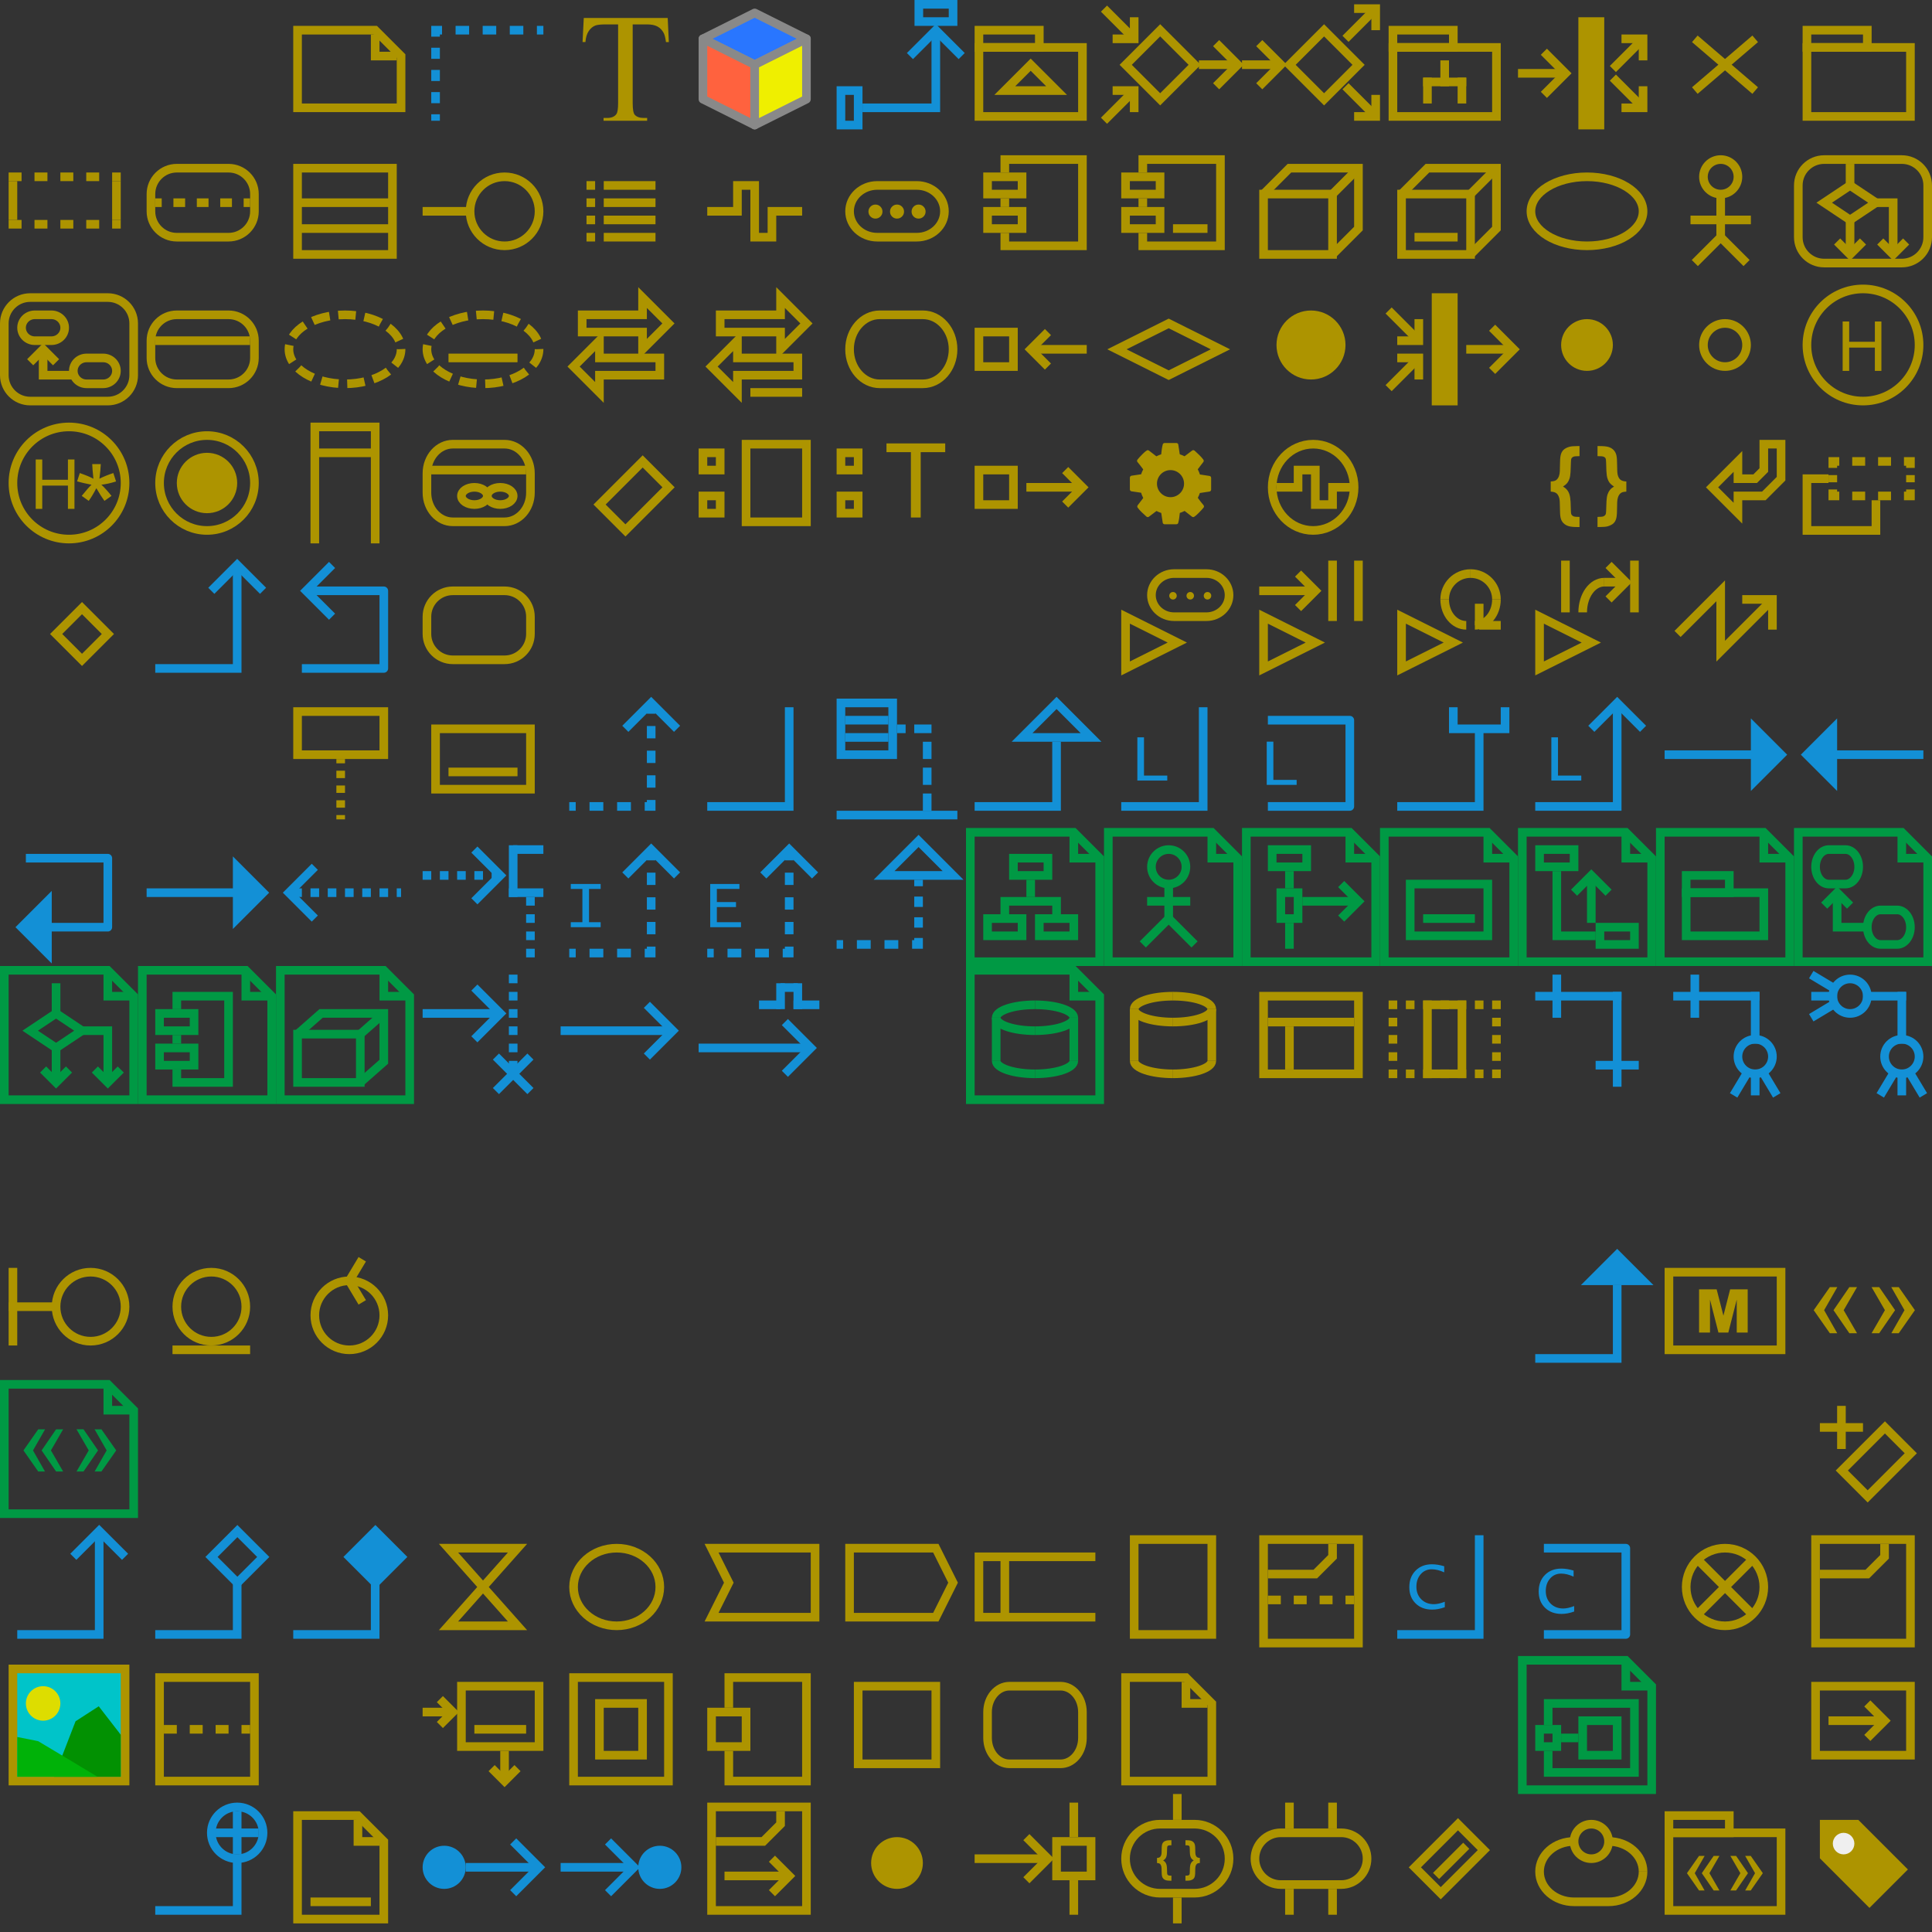 <?xml version="1.0" encoding="utf-8"?>
<!-- Generator: Adobe Illustrator 16.0.0, SVG Export Plug-In . SVG Version: 6.00 Build 0)  -->
<!DOCTYPE svg PUBLIC "-//W3C//DTD SVG 1.1//EN" "http://www.w3.org/Graphics/SVG/1.1/DTD/svg11.dtd">
<svg version="1.1" xmlns="http://www.w3.org/2000/svg" xmlns:xlink="http://www.w3.org/1999/xlink" x="0px" y="0px" width="224px"
	 height="224px" viewBox="0 0 224 224" enable-background="new 0 0 224 224" xml:space="preserve">
<rect x="0" y="0" width="224" height="224" fill="#333333" stroke="none"/>
<g id="Constraint">
	<g>
		<path fill="#AD9400" d="M179.793,56.998v-1.172c0.237-0.013,0.417-0.049,0.537-0.107s0.225-0.157,0.312-0.295
			s0.148-0.312,0.181-0.52c0.026-0.156,0.039-0.428,0.039-0.815c0-0.631,0.029-1.072,0.088-1.321s0.164-0.449,0.317-0.601
			s0.376-0.271,0.669-0.359c0.198-0.059,0.511-0.088,0.938-0.088h0.259v1.167c-0.361,0-0.594,0.021-0.695,0.061
			c-0.104,0.041-0.179,0.103-0.228,0.186s-0.073,0.226-0.073,0.427c0,0.205-0.015,0.594-0.044,1.167
			c-0.017,0.322-0.059,0.583-0.127,0.784s-0.155,0.365-0.261,0.496c-0.106,0.13-0.269,0.265-0.486,0.405
			c0.192,0.111,0.35,0.24,0.471,0.388c0.123,0.148,0.216,0.328,0.281,0.54s0.107,0.495,0.127,0.85
			c0.022,0.541,0.034,0.885,0.034,1.035c0,0.215,0.026,0.365,0.078,0.449s0.131,0.149,0.237,0.193
			c0.105,0.044,0.334,0.066,0.686,0.066v1.172h-0.259c-0.439,0-0.776-0.035-1.011-0.105s-0.432-0.187-0.594-0.349
			c-0.16-0.163-0.269-0.364-0.324-0.603s-0.083-0.616-0.083-1.13c0-0.599-0.026-0.988-0.078-1.167
			c-0.071-0.26-0.18-0.447-0.325-0.559C180.314,57.079,180.093,57.014,179.793,56.998z"/>
	</g>
	<g>
		<path fill="#AD9400" d="M188.56,56.998c-0.237,0.013-0.417,0.049-0.537,0.107s-0.224,0.157-0.31,0.295
			c-0.087,0.138-0.147,0.312-0.184,0.52c-0.026,0.156-0.039,0.426-0.039,0.811c0,0.631-0.028,1.073-0.086,1.323
			c-0.057,0.25-0.161,0.452-0.314,0.603s-0.378,0.271-0.674,0.359c-0.198,0.059-0.511,0.088-0.938,0.088h-0.259v-1.172
			c0.349,0,0.576-0.022,0.684-0.066s0.187-0.107,0.237-0.19c0.05-0.083,0.076-0.224,0.078-0.422
			c0.001-0.199,0.015-0.578,0.041-1.138c0.017-0.338,0.061-0.609,0.132-0.813s0.167-0.376,0.286-0.518
			c0.118-0.142,0.271-0.266,0.456-0.374c-0.241-0.156-0.417-0.309-0.527-0.459c-0.153-0.215-0.257-0.488-0.312-0.82
			c-0.036-0.228-0.062-0.729-0.078-1.504c-0.003-0.244-0.025-0.407-0.065-0.488c-0.041-0.082-0.114-0.144-0.221-0.188
			c-0.105-0.044-0.342-0.066-0.71-0.066V51.72h0.259c0.439,0,0.776,0.034,1.011,0.103s0.432,0.185,0.591,0.349
			s0.268,0.366,0.324,0.605c0.058,0.239,0.086,0.616,0.086,1.13c0,0.596,0.024,0.985,0.073,1.167
			c0.071,0.26,0.181,0.447,0.327,0.559s0.369,0.177,0.669,0.193V56.998z"/>
	</g>
</g>
<g id="ClassDiagram">
	<polygon fill="none" stroke="#009944" stroke-miterlimit="10" points="112.5,96.5 124.5,96.5 127.5,99.5 127.5,111.5 112.5,111.5 	
		"/>
	<polyline fill="none" stroke="#009944" stroke-miterlimit="10" points="124.5,96.5 124.5,99.5 127.5,99.5 	"/>
	<g>
		<polyline fill="none" stroke="#009944" stroke-miterlimit="10" points="116.5,106 116.5,104.5 122.5,104.5 122.5,106 		"/>
		<line fill="none" stroke="#009944" stroke-miterlimit="10" x1="119.5" y1="102" x2="119.5" y2="104"/>
	</g>
	<rect x="120.5" y="106.5" fill="none" stroke="#009944" stroke-miterlimit="10" width="4" height="2"/>
	<rect x="114.5" y="106.5" fill="none" stroke="#009944" stroke-miterlimit="10" width="4" height="2"/>
	<rect x="117.5" y="99.5" fill="none" stroke="#009944" stroke-miterlimit="10" width="4" height="2"/>
</g>
<g id="UseCaseDiagram">
	<polygon fill="none" stroke="#009944" stroke-miterlimit="10" points="128.5,96.5 140.5,96.5 143.5,99.5 143.5,111.5 128.5,111.5 	
		"/>
	<polyline fill="none" stroke="#009944" stroke-miterlimit="10" points="140.5,96.5 140.5,99.5 143.5,99.5 	"/>
	<circle fill="none" stroke="#009944" stroke-miterlimit="10" cx="135.5" cy="100.5" r="2"/>
	<polyline fill="none" stroke="#009944" stroke-miterlimit="10" points="132.5,109.5 135.5,106.5 138.5,109.5 	"/>
	<line fill="none" stroke="#009944" stroke-miterlimit="10" x1="135.5" y1="102.5" x2="135.5" y2="106.5"/>
	<line fill="none" stroke="#009944" stroke-miterlimit="10" x1="133" y1="104.5" x2="138" y2="104.5"/>
</g>
<g id="SequenceDiagram">
	<polygon fill="none" stroke="#009944" stroke-miterlimit="10" points="144.5,96.5 156.5,96.5 159.5,99.5 159.5,111.5 144.5,111.5 	
		"/>
	<polyline fill="none" stroke="#009944" stroke-miterlimit="10" points="156.5,96.5 156.5,99.5 159.5,99.5 	"/>
	<rect x="147.5" y="98.5" fill="none" stroke="#009944" stroke-miterlimit="10" width="4" height="2"/>
	<line fill="none" stroke="#009944" stroke-miterlimit="10" x1="149.5" y1="101" x2="149.5" y2="103"/>
	<rect x="148.5" y="103.5" fill="none" stroke="#009944" stroke-miterlimit="10" width="2" height="3"/>
	<line fill="none" stroke="#009944" stroke-miterlimit="10" x1="149.5" y1="107" x2="149.5" y2="110"/>
	<line fill="none" stroke="#009944" stroke-miterlimit="10" x1="151" y1="104.5" x2="157" y2="104.5"/>
	<polyline fill="none" stroke="#009944" stroke-miterlimit="10" points="155.5,102.5 157.5,104.5 155.5,106.5 	"/>
</g>
<g id="ObjectDiagram">
	<polygon fill="none" stroke="#009944" stroke-miterlimit="10" points="160.5,96.5 172.5,96.5 175.5,99.5 175.5,111.5 160.5,111.5 	
		"/>
	<polyline fill="none" stroke="#009944" stroke-miterlimit="10" points="172.5,96.5 172.5,99.5 175.5,99.5 	"/>
	<rect x="163.5" y="102.5" fill="none" stroke="#009944" stroke-miterlimit="10" width="9" height="6"/>
	<line fill="none" stroke="#009944" stroke-miterlimit="10" x1="165" y1="106.5" x2="171" y2="106.5"/>
</g>
<g id="CommunicationDiagram">
	<polygon fill="none" stroke="#009944" stroke-miterlimit="10" points="176.5,96.5 188.5,96.5 191.5,99.5 191.5,111.5 176.5,111.5 	
		"/>
	<polyline fill="none" stroke="#009944" stroke-miterlimit="10" points="188.5,96.5 188.5,99.5 191.5,99.5 	"/>
	<rect x="178.5" y="98.5" fill="none" stroke="#009944" stroke-miterlimit="10" width="4" height="2"/>
	<rect x="185.5" y="107.5" fill="none" stroke="#009944" stroke-miterlimit="10" width="4" height="2"/>
	<polyline fill="none" stroke="#009944" stroke-miterlimit="10" points="180.5,101 180.5,108.5 185,108.5 	"/>
	<polyline fill="none" stroke="#009944" stroke-miterlimit="10" points="182.5,103.5 184.5,101.5 186.5,103.5 	"/>
	<line fill="none" stroke="#009944" stroke-miterlimit="10" x1="184.5" y1="107" x2="184.5" y2="102"/>
</g>
<g id="CompositeStructureDiagram">
	<polygon fill="none" stroke="#009944" stroke-miterlimit="10" points="176.5,192.5 188.5,192.5 191.5,195.5 191.5,207.5 
		176.5,207.5 	"/>
	<polyline fill="none" stroke="#009944" stroke-miterlimit="10" points="188.5,192.5 188.5,195.5 191.5,195.5 	"/>
	<rect x="178.5" y="200.5" fill="none" stroke="#009944" stroke-miterlimit="10" width="2" height="2"/>
	<rect x="183.5" y="199.5" fill="none" stroke="#009944" stroke-miterlimit="10" width="4" height="4"/>
	<polyline fill="none" stroke="#009944" stroke-miterlimit="10" points="179.5,200 179.5,197.5 189.5,197.5 189.5,205.5 
		179.5,205.5 179.5,203 	"/>
	<line fill="none" stroke="#009944" stroke-miterlimit="10" x1="181" y1="201.5" x2="183" y2="201.5"/>
</g>
<g id="PackageDiagram">
	<polygon fill="none" stroke="#009944" stroke-miterlimit="10" points="192.5,96.5 204.5,96.5 207.5,99.5 207.5,111.5 192.5,111.5 	
		"/>
	<polyline fill="none" stroke="#009944" stroke-miterlimit="10" points="204.5,96.5 204.5,99.5 207.5,99.5 	"/>
	<rect x="195.5" y="103.5" fill="none" stroke="#009944" stroke-miterlimit="10" width="9" height="5"/>
	<rect x="195.5" y="101.5" fill="none" stroke="#009944" stroke-miterlimit="10" width="5" height="2"/>
</g>
<g id="StatechartDiagram">
	<polygon fill="none" stroke="#009944" stroke-miterlimit="10" points="208.5,96.5 220.5,96.5 223.5,99.5 223.5,111.5 208.5,111.5 	
		"/>
	<polyline fill="none" stroke="#009944" stroke-miterlimit="10" points="220.5,96.5 220.5,99.5 223.5,99.5 	"/>
	<path fill="none" stroke="#009944" stroke-miterlimit="10" d="M215.5,100.5c0,1.104-0.688,2-1.538,2h-1.924
		c-0.85,0-1.538-0.896-1.538-2l0,0c0-1.104,0.688-2,1.538-2h1.924C214.812,98.5,215.5,99.396,215.5,100.5L215.5,100.5z"/>
	<path fill="none" stroke="#009944" stroke-miterlimit="10" d="M221.5,107.5c0,1.104-0.688,2-1.538,2h-1.924
		c-0.85,0-1.538-0.896-1.538-2l0,0c0-1.104,0.688-2,1.538-2h1.924C220.812,105.5,221.5,106.396,221.5,107.5L221.5,107.5z"/>
	<polyline fill="none" stroke="#009944" stroke-miterlimit="10" points="213,104 213,107.5 216.5,107.5 	"/>
	<polyline fill="none" stroke="#009944" stroke-miterlimit="10" points="211.5,105 213,103.5 214.5,105 	"/>
</g>
<g id="ActivityDiagram">
	<polygon fill="none" stroke="#009944" stroke-miterlimit="10" points="0.5,112.5 12.5,112.5 15.5,115.5 15.5,127.5 0.5,127.5 	"/>
	<polyline fill="none" stroke="#009944" stroke-miterlimit="10" points="12.5,112.5 12.5,115.5 15.5,115.5 	"/>
	<polygon fill="none" stroke="#009944" stroke-miterlimit="10" points="3.5,119.5 6.5,117.5 9.5,119.5 6.5,121.5 	"/>
	<polyline fill="none" stroke="#009944" stroke-miterlimit="10" points="5,124 6.5,125.5 8,124 	"/>
	<polyline fill="none" stroke="#009944" stroke-miterlimit="10" points="11,124 12.5,125.5 14,124 	"/>
	<polyline fill="none" stroke="#009944" stroke-miterlimit="10" points="9.5,119.5 12.5,119.5 12.5,125 	"/>
	<line fill="none" stroke="#009944" stroke-miterlimit="10" x1="6.5" y1="121.5" x2="6.5" y2="125"/>
	<line fill="none" stroke="#009944" stroke-miterlimit="10" x1="6.5" y1="114" x2="6.5" y2="117.5"/>
</g>
<g id="ProfileDiagram">
	<polygon fill="none" stroke="#009944" stroke-miterlimit="10" points="0.5,160.5 12.5,160.5 15.5,163.5 15.5,175.5 0.5,175.5 	"/>
	<polyline fill="none" stroke="#009944" stroke-miterlimit="10" points="12.5,160.5 12.5,163.5 15.5,163.5 	"/>
	<g>
		<path fill="#009944" d="M3.826,168.164l1.391,2.449H4.434l-1.714-2.449l1.714-2.449h0.795L3.826,168.164z M5.904,168.164
			l1.418,2.449H6.506l-1.681-2.449l1.681-2.449h0.816L5.904,168.164z"/>
		<path fill="#009944" d="M10.287,168.164l-1.418-2.449H9.68l1.688,2.449l-1.688,2.449H8.869L10.287,168.164z M12.365,168.164
			l-1.401-2.449h0.795l1.714,2.449l-1.714,2.449h-0.79L12.365,168.164z"/>
	</g>
</g>
<g id="ComponentDiagram">
	<polygon fill="none" stroke="#009944" stroke-miterlimit="10" points="16.5,112.5 28.5,112.5 31.5,115.5 31.5,127.5 16.5,127.5 	
		"/>
	<polyline fill="none" stroke="#009944" stroke-miterlimit="10" points="28.5,112.5 28.5,115.5 31.5,115.5 	"/>
	<rect x="18.5" y="117.5" fill="none" stroke="#009944" stroke-miterlimit="10" width="4" height="2"/>
	<rect x="18.5" y="121.5" fill="none" stroke="#009944" stroke-miterlimit="10" width="4" height="2"/>
	<polyline fill="none" stroke="#009944" stroke-miterlimit="10" points="20.5,117 20.5,115.5 26.5,115.5 26.5,125.5 20.5,125.5 
		20.5,124 	"/>
	<line fill="none" stroke="#009944" stroke-miterlimit="10" x1="20.5" y1="120" x2="20.5" y2="121"/>
</g>
<g id="DeploymentDiagram">
	<polygon fill="none" stroke="#009944" stroke-miterlimit="10" points="32.5,112.5 44.5,112.5 47.5,115.5 47.5,127.5 32.5,127.5 	
		"/>
	<polyline fill="none" stroke="#009944" stroke-miterlimit="10" points="44.5,112.5 44.5,115.5 47.5,115.5 	"/>
	<rect x="34.5" y="119.9" fill="none" stroke="#009944" stroke-miterlimit="10" width="7.273" height="5.6"/>
	<polyline fill="none" stroke="#009944" stroke-miterlimit="10" points="34.5,119.9 37.227,117.5 44.5,117.5 44.5,123.1 
		41.773,125.5 	"/>
	<line fill="none" stroke="#009944" stroke-miterlimit="10" x1="41.773" y1="119.9" x2="44.5" y2="117.5"/>
</g>
<g id="Package">
	<rect x="209.5" y="5.5" fill="none" stroke="#AD9400" stroke-miterlimit="10" width="12" height="8"/>
	<rect x="209.5" y="3.5" fill="none" stroke="#AD9400" stroke-miterlimit="10" width="7" height="2"/>
</g>
<g id="Profile">
	<rect x="193.5" y="212.5" fill="none" stroke="#AD9400" stroke-miterlimit="10" width="13" height="9"/>
	<rect x="193.5" y="210.5" fill="none" stroke="#AD9400" stroke-miterlimit="10" width="7" height="2"/>
	<g>
		<path fill="#AD9400" d="M196.494,217.18l1.139,2.004h-0.643l-1.401-2.004l1.401-2.004h0.65L196.494,217.18z M198.195,217.18
			l1.16,2.004h-0.668l-1.376-2.004l1.376-2.004h0.668L198.195,217.18z"/>
		<path fill="#AD9400" d="M201.781,217.18l-1.16-2.004h0.664l1.379,2.004l-1.379,2.004h-0.664L201.781,217.18z M203.482,217.18
			l-1.147-2.004h0.65l1.401,2.004l-1.401,2.004h-0.646L203.482,217.18z"/>
	</g>
</g>
<g id="Stereotype">
	<g>
		<path fill="#AD9400" d="M211.492,151.906l1.518,2.672h-0.855l-1.869-2.672l1.869-2.672h0.867L211.492,151.906z M213.76,151.906
			l1.547,2.672h-0.891l-1.834-2.672l1.834-2.672h0.891L213.76,151.906z"/>
		<path fill="#AD9400" d="M218.541,151.906l-1.547-2.672h0.885l1.84,2.672l-1.84,2.672h-0.885L218.541,151.906z M220.809,151.906
			l-1.529-2.672h0.867l1.869,2.672l-1.869,2.672h-0.861L220.809,151.906z"/>
	</g>
</g>
<g id="MetaClass">
	<rect x="193.5" y="147.5" fill="none" stroke="#AD9400" stroke-miterlimit="10" width="13" height="9"/>
	<g>
		<path fill="#AD9400" d="M196.996,149.489h2.036l0.785,3.049l0.779-3.049h2.035v5.011h-1.269v-3.821l-0.977,3.821h-1.147
			l-0.976-3.821v3.821h-1.268V149.489z"/>
	</g>
</g>
<g id="Extension">
	<polyline fill="none" stroke="#1390D6" stroke-miterlimit="10" points="178,157.5 187.5,157.5 187.5,149 	"/>
	<polygon fill="#1390D6" stroke="#1390D6" stroke-miterlimit="10" points="184.5,148.5 187.5,145.5 190.5,148.5 	"/>
</g>
<g id="Attribute">
	
		<rect x="69.964" y="55.379" transform="matrix(-0.707 0.707 -0.707 -0.707 166.131 46.186)" fill="none" stroke="#AD9400" stroke-miterlimit="10" width="7.071" height="4.243"/>
</g>
<g id="ExtensionPoint">
	
		<rect x="213.964" y="167.379" transform="matrix(-0.707 0.707 -0.707 -0.707 491.15 135.559)" fill="none" stroke="#AD9400" stroke-miterlimit="10" width="7.071" height="4.243"/>
	<g>
		<line fill="none" stroke="#AD9400" stroke-miterlimit="10" x1="211" y1="165.5" x2="216" y2="165.5"/>
		<line fill="none" stroke="#AD9400" stroke-miterlimit="10" x1="213.5" y1="168" x2="213.5" y2="163"/>
	</g>
</g>
<g id="Slot">
	
		<rect x="164.464" y="213.379" transform="matrix(-0.707 0.707 -0.707 -0.707 439.175 249.088)" fill="none" stroke="#AD9400" stroke-miterlimit="10" width="7.071" height="4.243"/>
	<line fill="none" stroke="#AD9400" stroke-miterlimit="10" x1="166.5" y1="217.5" x2="170" y2="214"/>
</g>
<g id="Operation">
	<g>
		<path fill="#AD9400" d="M140.422,56.768c0,0.092-0.073,0.202-0.172,0.221l-1.135,0.172c-0.067,0.196-0.141,0.38-0.239,0.558
			c0.209,0.3,0.43,0.57,0.656,0.846c0.037,0.043,0.062,0.098,0.062,0.153c0,0.056-0.019,0.098-0.055,0.141
			c-0.147,0.196-0.976,1.098-1.185,1.098c-0.055,0-0.11-0.024-0.159-0.055l-0.847-0.663c-0.178,0.092-0.368,0.172-0.558,0.233
			c-0.043,0.374-0.08,0.772-0.179,1.141c-0.024,0.098-0.11,0.172-0.221,0.172h-1.361c-0.11,0-0.209-0.08-0.221-0.184l-0.172-1.128
			c-0.19-0.062-0.374-0.135-0.553-0.227l-0.864,0.656c-0.043,0.037-0.099,0.055-0.153,0.055c-0.056,0-0.11-0.024-0.153-0.067
			c-0.325-0.294-0.755-0.675-1.013-1.031c-0.03-0.043-0.043-0.092-0.043-0.141c0-0.055,0.019-0.098,0.05-0.141
			c0.208-0.282,0.436-0.552,0.644-0.841c-0.104-0.196-0.19-0.398-0.251-0.607l-1.123-0.166c-0.104-0.019-0.178-0.117-0.178-0.221
			v-1.362c0-0.092,0.073-0.202,0.166-0.221l1.141-0.172c0.062-0.196,0.141-0.38,0.239-0.564c-0.209-0.294-0.43-0.571-0.656-0.847
			c-0.037-0.043-0.062-0.092-0.062-0.147c0-0.056,0.024-0.098,0.055-0.141c0.147-0.203,0.976-1.098,1.185-1.098
			c0.055,0,0.11,0.024,0.159,0.062l0.847,0.656c0.178-0.092,0.368-0.172,0.558-0.233c0.043-0.374,0.08-0.772,0.179-1.141
			c0.024-0.098,0.11-0.172,0.221-0.172h1.361c0.11,0,0.209,0.08,0.221,0.184l0.172,1.128c0.19,0.062,0.374,0.135,0.553,0.227
			l0.87-0.656c0.037-0.037,0.093-0.055,0.147-0.055c0.056,0,0.11,0.024,0.153,0.062c0.325,0.3,0.755,0.681,1.013,1.042
			c0.03,0.037,0.043,0.086,0.043,0.135c0,0.055-0.019,0.098-0.05,0.141c-0.208,0.282-0.436,0.552-0.644,0.841
			c0.104,0.196,0.19,0.398,0.251,0.601l1.123,0.171c0.104,0.019,0.178,0.117,0.178,0.221V56.768z M135.711,54.504
			c-0.865,0-1.57,0.706-1.57,1.57s0.705,1.57,1.57,1.57s1.57-0.706,1.57-1.57S136.576,54.504,135.711,54.504z"/>
	</g>
</g>
<g id="Reception">
	<polyline fill="none" stroke="#AD9400" stroke-miterlimit="10" points="148,56.5 150.5,56.5 150.5,54.5 152.5,54.5 152.5,58.5 
		154.5,58.5 154.5,56.5 157,56.5 	"/>
	<ellipse fill="none" stroke="#AD9400" stroke-miterlimit="10" cx="152.25" cy="56.5" rx="4.75" ry="5"/>
</g>
<g id="Enumeration">
	<rect x="68" y="25" fill="#AD9400" width="1" height="1"/>
	<rect x="68" y="27" fill="#AD9400" width="1" height="1"/>
	<rect x="70" y="25" fill="#AD9400" width="6" height="1"/>
	<rect x="70" y="27" fill="#AD9400" width="6" height="1"/>
	<rect x="68" y="23" fill="#AD9400" width="1" height="1"/>
	<rect x="70" y="23" fill="#AD9400" width="6" height="1"/>
	<rect x="68" y="21" fill="#AD9400" width="1" height="1"/>
	<rect x="70" y="21" fill="#AD9400" width="6" height="1"/>
</g>
<g id="EnumerationLiteral">
	
		<rect x="7.379" y="71.379" transform="matrix(-0.707 0.707 -0.707 -0.707 68.19 118.755)" fill="none" stroke="#AD9400" stroke-miterlimit="10" width="4.243" height="4.243"/>
</g>
<g id="Class">
	<rect x="34.5" y="19.5" fill="none" stroke="#AD9400" stroke-miterlimit="10" width="11" height="10"/>
	<line fill="none" stroke="#AD9400" stroke-miterlimit="10" x1="34.5" y1="26.5" x2="45.5" y2="26.5"/>
	<line fill="none" stroke="#AD9400" stroke-miterlimit="10" x1="34.5" y1="23.5" x2="45.5" y2="23.5"/>
</g>
<g id="DataType">
	<rect x="81.5" y="57.5" fill="none" stroke="#AD9400" stroke-miterlimit="10" width="2" height="2"/>
	<rect x="81.5" y="52.5" fill="none" stroke="#AD9400" stroke-miterlimit="10" width="2" height="2"/>
	<rect x="86.5" y="51.5" fill="none" stroke="#AD9400" stroke-miterlimit="10" width="7" height="9"/>
</g>
<g id="PrimitiveType">
	<g>
		<path fill="#AD9400" d="M105.611,60v-7.576h-2.83V51.41h6.809v1.014h-2.842V60H105.611z"/>
	</g>
	<rect x="97.5" y="57.5" fill="none" stroke="#AD9400" stroke-miterlimit="10" width="2" height="2"/>
	<rect x="97.5" y="52.5" fill="none" stroke="#AD9400" stroke-miterlimit="10" width="2" height="2"/>
</g>
<g id="Containment">
	<polyline fill="none" stroke="#1390D6" stroke-miterlimit="10" points="18,221.5 27.5,221.5 27.5,215 	"/>
	<circle fill="none" stroke="#1390D6" stroke-miterlimit="10" cx="27.5" cy="212.5" r="3"/>
	<line fill="none" stroke="#1390D6" stroke-miterlimit="10" x1="27.5" y1="210" x2="27.5" y2="215"/>
	<line fill="none" stroke="#1390D6" stroke-miterlimit="10" x1="25" y1="212.5" x2="30" y2="212.5"/>
</g>
<g id="Association">
	<polyline fill="none" stroke="#1390D6" stroke-miterlimit="10" points="82,93.5 91.5,93.5 91.5,82 	"/>
</g>
<g id="AssociationEnd">
	<polyline fill="none" stroke="#1390D6" stroke-miterlimit="10" points="168.5,82 168.5,84.5 174.5,84.5 174.5,82 	"/>
	<polyline fill="none" stroke="#1390D6" stroke-miterlimit="10" points="162,93.5 171.5,93.5 171.5,84.5 	"/>
</g>
<g id="Connector">
	<polyline fill="none" stroke="#1390D6" stroke-miterlimit="10" points="162,189.5 171.5,189.5 171.5,178 	"/>
	<g>
		<path fill="#1390D6" d="M167.512,186.344c-0.516,0.186-1.002,0.277-1.457,0.277c-0.797,0-1.439-0.238-1.926-0.717
			s-0.73-1.105-0.73-1.885c0-0.789,0.242-1.428,0.727-1.918s1.117-0.734,1.898-0.734c0.443,0,0.916,0.076,1.422,0.227v0.707
			c-0.516-0.236-0.998-0.355-1.445-0.355c-0.518,0-0.945,0.189-1.279,0.57s-0.502,0.865-0.502,1.453c0,0.594,0.189,1.08,0.566,1.457
			s0.863,0.566,1.457,0.566c0.359,0,0.783-0.094,1.27-0.281V186.344z"/>
	</g>
</g>
<g id="Self_Connector">
	<polyline fill="none" stroke="#1390D6" stroke-linejoin="round" stroke-miterlimit="10" points="179,189.5 188.5,189.5 
		188.5,179.5 179,179.5 	"/>
	<g>
		<path fill="#1390D6" d="M182.512,186.844c-0.516,0.186-1.002,0.277-1.457,0.277c-0.797,0-1.439-0.238-1.926-0.717
			s-0.73-1.105-0.73-1.885c0-0.789,0.242-1.428,0.727-1.918s1.117-0.734,1.898-0.734c0.443,0,0.916,0.076,1.422,0.227v0.707
			c-0.516-0.236-0.998-0.355-1.445-0.355c-0.518,0-0.945,0.189-1.279,0.57s-0.502,0.865-0.502,1.453c0,0.594,0.189,1.08,0.566,1.457
			s0.863,0.566,1.457,0.566c0.359,0,0.783-0.094,1.27-0.281V186.844z"/>
	</g>
</g>
<g id="Link">
	<polyline fill="none" stroke="#1390D6" stroke-miterlimit="10" points="130,93.5 139.5,93.5 139.5,82 	"/>
	<g>
		<path fill="#1390D6" d="M131.867,90.5v-5.012h0.77v4.434h2.699V90.5H131.867z"/>
	</g>
</g>
<g id="Directed_Link">
	<polyline fill="none" stroke="#1390D6" stroke-miterlimit="10" points="178,93.5 187.5,93.5 187.5,82 	"/>
	<g>
		<path fill="#1390D6" d="M179.867,90.5v-5.012h0.77v4.434h2.699V90.5H179.867z"/>
	</g>
	<polyline fill="none" stroke="#1390D6" stroke-miterlimit="10" points="184.5,84.5 187.5,81.5 190.5,84.5 	"/>
</g>
<g id="SelfLink">
	<polyline fill="none" stroke="#1390D6" stroke-linejoin="round" stroke-miterlimit="10" points="147,93.5 156.5,93.5 156.5,83.5 
		147,83.5 	"/>
	<g>
		<path fill="#1390D6" d="M146.867,91v-5.012h0.77v4.434h2.699V91H146.867z"/>
	</g>
</g>
<g id="AssociationClass">
	<line fill="none" stroke="#1390D6" stroke-miterlimit="10" x1="97" y1="94.5" x2="111" y2="94.5"/>
	<polyline fill="none" stroke="#1390D6" stroke-miterlimit="10" stroke-dasharray="2,1" points="107.5,94 107.5,84.5 104,84.5 	"/>
	<rect x="97.5" y="81.5" fill="none" stroke="#1390D6" stroke-miterlimit="10" width="6" height="6"/>
	<line fill="none" stroke="#1390D6" stroke-miterlimit="10" x1="98" y1="83.5" x2="103" y2="83.5"/>
	<line fill="none" stroke="#1390D6" stroke-miterlimit="10" x1="98" y1="85.5" x2="103" y2="85.5"/>
</g>
<g id="DirectedAssociation">
	<polyline fill="none" stroke="#1390D6" stroke-miterlimit="10" points="2,189.5 11.5,189.5 11.5,178 	"/>
	<polyline fill="none" stroke="#1390D6" stroke-miterlimit="10" points="8.5,180.5 11.5,177.5 14.5,180.5 	"/>
</g>
<g id="Aggregation">
	<polyline fill="none" stroke="#1390D6" stroke-miterlimit="10" points="18,189.5 27.5,189.5 27.5,183 	"/>
	
		<rect x="25.379" y="178.379" transform="matrix(-0.707 0.707 -0.707 -0.707 174.578 288.687)" fill="none" stroke="#1390D6" stroke-miterlimit="10" width="4.243" height="4.243"/>
</g>
<g id="Generalization">
	<polyline fill="none" stroke="#1390D6" stroke-miterlimit="10" points="113,93.5 122.5,93.5 122.5,86 	"/>
	<polygon fill="none" stroke="#1390D6" stroke-miterlimit="10" points="118.5,85.5 122.5,81.5 126.5,85.5 	"/>
</g>
<g id="Realization">
	<g>
		<g>
			<line fill="none" stroke="#1390D6" stroke-miterlimit="10" x1="97" y1="109.5" x2="97.75" y2="109.5"/>
			
				<line fill="none" stroke="#1390D6" stroke-miterlimit="10" stroke-dasharray="1.6,1.6" x1="99.35" y1="109.5" x2="104.95" y2="109.5"/>
			<polyline fill="none" stroke="#1390D6" stroke-miterlimit="10" points="105.75,109.5 106.5,109.5 106.5,108.75 			"/>
			
				<line fill="none" stroke="#1390D6" stroke-miterlimit="10" stroke-dasharray="1.2,1.2" x1="106.5" y1="107.55" x2="106.5" y2="103.35"/>
			<line fill="none" stroke="#1390D6" stroke-miterlimit="10" x1="106.5" y1="102.75" x2="106.5" y2="102"/>
		</g>
	</g>
	<polygon fill="none" stroke="#1390D6" stroke-miterlimit="10" points="102.5,101.5 106.5,97.5 110.5,101.5 	"/>
</g>
<g id="Composition">
	<polyline fill="none" stroke="#1390D6" stroke-miterlimit="10" points="34,189.5 43.5,189.5 43.5,183 	"/>
	
		<rect x="41.379" y="178.379" transform="matrix(-0.707 0.707 -0.707 -0.707 201.892 277.374)" fill="#1390D6" stroke="#1390D6" stroke-miterlimit="10" width="4.243" height="4.243"/>
</g>
<g id="Dependency">
	<g>
		<g>
			<line fill="none" stroke="#1390D6" stroke-miterlimit="10" x1="66" y1="93.5" x2="66.75" y2="93.5"/>
			
				<line fill="none" stroke="#1390D6" stroke-miterlimit="10" stroke-dasharray="1.6,1.6" x1="68.35" y1="93.5" x2="73.95" y2="93.5"/>
			<polyline fill="none" stroke="#1390D6" stroke-miterlimit="10" points="74.75,93.5 75.5,93.5 75.5,92.75 			"/>
			
				<line fill="none" stroke="#1390D6" stroke-miterlimit="10" stroke-dasharray="1.429,1.429" x1="75.5" y1="91.321" x2="75.5" y2="83.464"/>
			<line fill="none" stroke="#1390D6" stroke-miterlimit="10" x1="75.5" y1="82.75" x2="75.5" y2="82"/>
		</g>
	</g>
	<polyline fill="none" stroke="#1390D6" stroke-miterlimit="10" points="72.5,84.5 75.5,81.5 78.5,84.5 	"/>
</g>
<g id="Include">
	<g>
		<g>
			<line fill="none" stroke="#1390D6" stroke-miterlimit="10" x1="66" y1="110.5" x2="66.75" y2="110.5"/>
			
				<line fill="none" stroke="#1390D6" stroke-miterlimit="10" stroke-dasharray="1.6,1.6" x1="68.35" y1="110.5" x2="73.95" y2="110.5"/>
			<polyline fill="none" stroke="#1390D6" stroke-miterlimit="10" points="74.75,110.5 75.5,110.5 75.5,109.75 			"/>
			
				<line fill="none" stroke="#1390D6" stroke-miterlimit="10" stroke-dasharray="1.429,1.429" x1="75.5" y1="108.321" x2="75.5" y2="100.464"/>
			<line fill="none" stroke="#1390D6" stroke-miterlimit="10" x1="75.5" y1="99.75" x2="75.5" y2="99"/>
		</g>
	</g>
	<polyline fill="none" stroke="#1390D6" stroke-miterlimit="10" points="72.5,101.5 75.5,98.5 78.5,101.5 	"/>
	<g>
		<path fill="#1390D6" d="M82.344,107.5v-5.012h3.387v0.578h-2.617v1.52h2.219v0.578h-2.219v1.758h2.797v0.578H82.344z"/>
	</g>
</g>
<g id="Extend">
	<g>
		<g>
			<line fill="none" stroke="#1390D6" stroke-miterlimit="10" x1="82" y1="110.5" x2="82.75" y2="110.5"/>
			
				<line fill="none" stroke="#1390D6" stroke-miterlimit="10" stroke-dasharray="1.6,1.6" x1="84.35" y1="110.5" x2="89.95" y2="110.5"/>
			<polyline fill="none" stroke="#1390D6" stroke-miterlimit="10" points="90.75,110.5 91.5,110.5 91.5,109.75 			"/>
			
				<line fill="none" stroke="#1390D6" stroke-miterlimit="10" stroke-dasharray="1.429,1.429" x1="91.5" y1="108.321" x2="91.5" y2="100.464"/>
			<line fill="none" stroke="#1390D6" stroke-miterlimit="10" x1="91.5" y1="99.75" x2="91.5" y2="99"/>
		</g>
	</g>
	<polyline fill="none" stroke="#1390D6" stroke-miterlimit="10" points="88.5,101.5 91.5,98.5 94.5,101.5 	"/>
	<g>
		<path fill="#1390D6" d="M66.176,107.5v-0.578h1.348v-3.855h-1.348v-0.578h3.465v0.578h-1.348v3.855h1.348v0.578H66.176z"/>
	</g>
</g>
<g id="Signal">
	<polyline fill="none" stroke="#AD9400" stroke-miterlimit="10" points="82,24.5 85.5,24.5 85.5,21.5 87.5,21.5 87.5,27.5 
		89.5,27.5 89.5,24.5 93,24.5 	"/>
</g>
<g id="Interface">
	<circle fill="none" stroke="#AD9400" stroke-miterlimit="10" cx="58.5" cy="24.5" r="4"/>
	<line fill="none" stroke="#AD9400" stroke-miterlimit="10" x1="49" y1="24.5" x2="54.5" y2="24.5"/>
</g>
<g id="Model">
	<rect x="113.5" y="5.5" fill="none" stroke="#AD9400" stroke-miterlimit="10" width="12" height="8"/>
	<rect x="113.5" y="3.5" fill="none" stroke="#AD9400" stroke-miterlimit="10" width="7" height="2"/>
	<polygon fill="none" stroke="#AD9400" stroke-miterlimit="10" points="119.5,7.5 116.5,10.5 122.5,10.5 	"/>
</g>
<g id="Subsystem">
	<rect x="161.5" y="5.5" fill="none" stroke="#AD9400" stroke-miterlimit="10" width="12" height="8"/>
	<g>
		<line fill="none" stroke="#AD9400" stroke-miterlimit="10" x1="167.5" y1="7" x2="167.5" y2="10"/>
		<line fill="none" stroke="#AD9400" stroke-miterlimit="10" x1="165" y1="9.5" x2="170" y2="9.5"/>
		<line fill="none" stroke="#AD9400" stroke-miterlimit="10" x1="165.5" y1="9" x2="165.5" y2="12"/>
		<line fill="none" stroke="#AD9400" stroke-miterlimit="10" x1="169.5" y1="9" x2="169.5" y2="12"/>
	</g>
	<rect x="161.5" y="3.5" fill="none" stroke="#AD9400" stroke-miterlimit="10" width="7" height="2"/>
</g>
<g id="Project">
	<polygon fill="#2976FF" stroke="#898989" stroke-linejoin="round" stroke-miterlimit="10" points="87.5,7.5 81.5,4.5 87.5,1.5 
		93.5,4.5 	"/>
	<polygon fill="#FF623E" stroke="#898989" stroke-linejoin="round" stroke-miterlimit="10" points="81.5,4.5 81.5,11.5 87.5,14.5 
		87.5,7.5 	"/>
	<polygon fill="#EFEF00" stroke="#898989" stroke-linejoin="round" stroke-miterlimit="10" points="93.5,11.5 87.5,14.5 87.5,7.5 
		93.5,4.5 	"/>
</g>
<g id="Component">
	<rect x="114.5" y="20.5" fill="none" stroke="#AD9400" stroke-miterlimit="10" width="4" height="2"/>
	<rect x="114.5" y="24.5" fill="none" stroke="#AD9400" stroke-miterlimit="10" width="4" height="2"/>
	<polyline fill="none" stroke="#AD9400" stroke-miterlimit="10" points="116.5,20 116.5,18.5 125.5,18.5 125.5,28.5 116.5,28.5 
		116.5,27 	"/>
	<line fill="none" stroke="#AD9400" stroke-miterlimit="10" x1="116.5" y1="23" x2="116.5" y2="24"/>
</g>
<g id="ComponentInstance">
	<rect x="130.5" y="20.5" fill="none" stroke="#AD9400" stroke-miterlimit="10" width="4" height="2"/>
	<rect x="130.5" y="24.5" fill="none" stroke="#AD9400" stroke-miterlimit="10" width="4" height="2"/>
	<polyline fill="none" stroke="#AD9400" stroke-miterlimit="10" points="132.5,20 132.5,18.5 141.5,18.5 141.5,28.5 132.5,28.5 
		132.5,27 	"/>
	<line fill="none" stroke="#AD9400" stroke-miterlimit="10" x1="132.5" y1="23" x2="132.5" y2="24"/>
	<line fill="none" stroke="#AD9400" stroke-miterlimit="10" x1="136" y1="26.5" x2="140" y2="26.5"/>
</g>
<g id="Node">
	<rect x="146.5" y="22.5" fill="none" stroke="#AD9400" stroke-miterlimit="10" width="8" height="7"/>
	<polyline fill="none" stroke="#AD9400" stroke-miterlimit="10" points="146.5,22.5 149.5,19.5 157.5,19.5 157.5,26.5 154.5,29.5 	
		"/>
	<line fill="none" stroke="#AD9400" stroke-miterlimit="10" x1="154.5" y1="22.5" x2="157.5" y2="19.5"/>
</g>
<g id="NodeInstance">
	<rect x="162.5" y="22.5" fill="none" stroke="#AD9400" stroke-miterlimit="10" width="8" height="7"/>
	<polyline fill="none" stroke="#AD9400" stroke-miterlimit="10" points="162.5,22.5 165.5,19.5 173.5,19.5 173.5,26.5 170.5,29.5 	
		"/>
	<line fill="none" stroke="#AD9400" stroke-miterlimit="10" x1="170.5" y1="22.5" x2="173.5" y2="19.5"/>
	<line fill="none" stroke="#AD9400" stroke-miterlimit="10" x1="164" y1="27.5" x2="169" y2="27.5"/>
</g>
<g id="Artifact">
	<polygon fill="none" stroke="#AD9400" stroke-miterlimit="10" points="130.5,194.5 130.5,206.5 140.5,206.5 140.5,197.5 
		137.5,194.5 	"/>
	<polyline fill="none" stroke="#AD9400" stroke-miterlimit="10" points="137.5,195 137.5,197.5 140,197.5 	"/>
</g>
<g id="ArtifactInstance">
	<polygon fill="none" stroke="#AD9400" stroke-miterlimit="10" points="34.5,210.5 34.5,222.5 44.5,222.5 44.5,213.5 41.5,210.5 	
		"/>
	<polyline fill="none" stroke="#AD9400" stroke-miterlimit="10" points="41.5,211 41.5,213.5 44,213.5 	"/>
	<line fill="none" stroke="#AD9400" stroke-miterlimit="10" x1="36" y1="220.5" x2="43" y2="220.5"/>
</g>
<g id="Object">
	<rect x="50.5" y="84.5" fill="none" stroke="#AD9400" stroke-miterlimit="10" width="11" height="7"/>
	<line fill="none" stroke="#AD9400" stroke-miterlimit="10" x1="52" y1="89.5" x2="60" y2="89.5"/>
</g>
<g id="Actor">
	<circle fill="none" stroke="#AD9400" stroke-miterlimit="10" cx="199.5" cy="20.5" r="2"/>
	<polyline fill="none" stroke="#AD9400" stroke-miterlimit="10" points="196.5,30.5 199.5,27.5 202.5,30.5 	"/>
	<line fill="none" stroke="#AD9400" stroke-miterlimit="10" x1="199.5" y1="22.5" x2="199.5" y2="27.5"/>
	<line fill="none" stroke="#AD9400" stroke-miterlimit="10" x1="196" y1="25.5" x2="203" y2="25.5"/>
</g>
<g id="UseCase">
	<ellipse fill="none" stroke="#AD9400" stroke-miterlimit="10" cx="184" cy="24.5" rx="6.5" ry="4"/>
</g>
<g id="UseCaseSubject">
	<rect x="131.5" y="178.5" fill="none" stroke="#AD9400" stroke-miterlimit="10" width="9" height="11"/>
</g>
<g id="Collaboration">
	<g>
		
			<ellipse fill="none" stroke="#AD9400" stroke-miterlimit="10" stroke-dasharray="2.026,1.013" cx="40" cy="40.5" rx="6.5" ry="4"/>
	</g>
</g>
<g id="CollaborationUse">
	<g>
		
			<ellipse fill="none" stroke="#AD9400" stroke-miterlimit="10" stroke-dasharray="2.026,1.013" cx="56" cy="40.5" rx="6.5" ry="4"/>
	</g>
	<line fill="none" stroke="#AD9400" stroke-miterlimit="10" x1="52" y1="41.5" x2="60" y2="41.5"/>
</g>
<g id="Interaction">
	<polygon fill="none" stroke="#AD9400" stroke-miterlimit="10" points="67.5,36.5 67.5,38.5 74.5,38.5 74.5,40.5 77.5,37.5 
		74.5,34.5 74.5,36.5 	"/>
	<polygon fill="none" stroke="#AD9400" stroke-miterlimit="10" points="76.5,43.5 76.5,41.5 69.5,41.5 69.5,39.5 66.5,42.5 
		69.5,45.5 69.5,43.5 	"/>
</g>
<g id="InteractionUse">
	<polygon fill="none" stroke="#AD9400" stroke-miterlimit="10" points="83.5,36.5 83.5,38.5 90.5,38.5 90.5,40.5 93.5,37.5 
		90.5,34.5 90.5,36.5 	"/>
	<polygon fill="none" stroke="#AD9400" stroke-miterlimit="10" points="92.5,43.5 92.5,41.5 85.5,41.5 85.5,39.5 82.5,42.5 
		85.5,45.5 85.5,43.5 	"/>
	<line fill="none" stroke="#AD9400" stroke-miterlimit="10" x1="87" y1="45.5" x2="93" y2="45.5"/>
</g>
<g id="Lifeline">
	<rect x="34.5" y="82.5" fill="none" stroke="#AD9400" stroke-miterlimit="10" width="10" height="5"/>
	<g>
		<g>
			<line fill="none" stroke="#AD9400" stroke-miterlimit="10" x1="39.5" y1="88" x2="39.5" y2="88.5"/>
			
				<line fill="none" stroke="#AD9400" stroke-miterlimit="10" stroke-dasharray="0.857,0.857" x1="39.5" y1="89.357" x2="39.5" y2="94.071"/>
			<line fill="none" stroke="#AD9400" stroke-miterlimit="10" x1="39.5" y1="94.5" x2="39.5" y2="95"/>
		</g>
	</g>
</g>
<g id="Transition">
	<polyline fill="none" stroke="#1390D6" stroke-miterlimit="10" points="18,77.5 27.5,77.5 27.5,66 	"/>
	<polyline fill="none" stroke="#1390D6" stroke-miterlimit="10" points="24.5,68.5 27.5,65.5 30.5,68.5 	"/>
</g>
<g id="SelfTransition">
	<polyline fill="none" stroke="#1390D6" stroke-linejoin="round" stroke-miterlimit="10" points="35,77.5 44.5,77.5 44.5,68.5 
		36,68.5 	"/>
	<polyline fill="none" stroke="#1390D6" stroke-miterlimit="10" points="38.5,65.5 35.5,68.5 38.5,71.5 	"/>
</g>
<g id="Part">
	<rect x="66.5" y="194.5" fill="none" stroke="#AD9400" stroke-miterlimit="10" width="11" height="12"/>
	<rect x="69.5" y="197.5" fill="none" stroke="#AD9400" stroke-miterlimit="10" width="5" height="6"/>
</g>
<g id="Port">
	<rect x="82.5" y="198.5" fill="none" stroke="#AD9400" stroke-miterlimit="10" width="4" height="4"/>
	<polyline fill="none" stroke="#AD9400" stroke-miterlimit="10" points="84.5,198 84.5,194.5 93.5,194.5 93.5,206.5 84.5,206.5 
		84.5,203 	"/>
</g>
<g id="Activity">
	<polygon fill="none" stroke="#AD9400" stroke-miterlimit="10" points="211.5,23.5 214.5,21.5 217.5,23.5 214.5,25.5 	"/>
	<polyline fill="none" stroke="#AD9400" stroke-miterlimit="10" points="213,28 214.5,29.5 216,28 	"/>
	<polyline fill="none" stroke="#AD9400" stroke-miterlimit="10" points="218,28 219.5,29.5 221,28 	"/>
	<polyline fill="none" stroke="#AD9400" stroke-miterlimit="10" points="217.5,23.5 219.5,23.5 219.5,29 	"/>
	<line fill="none" stroke="#AD9400" stroke-miterlimit="10" x1="214.5" y1="25.5" x2="214.5" y2="29"/>
	<line fill="none" stroke="#AD9400" stroke-miterlimit="10" x1="214.5" y1="19" x2="214.5" y2="21.5"/>
	<g>
		<path fill="none" stroke="#AD9400" stroke-miterlimit="10" d="M208.5,27.5c0,1.657,1.343,3,3,3h9c1.657,0,3-1.343,3-3v-6
			c0-1.657-1.343-3-3-3h-9c-1.657,0-3,1.343-3,3V27.5z"/>
	</g>
</g>
<g id="StateMachine">
	<g>
		<path fill="none" stroke="#AD9400" stroke-miterlimit="10" d="M0.5,43.5c0,1.657,1.343,3,3,3h9c1.657,0,3-1.343,3-3v-6
			c0-1.657-1.343-3-3-3h-9c-1.657,0-3,1.343-3,3V43.5z"/>
	</g>
	<path fill="none" stroke="#AD9400" stroke-miterlimit="10" d="M7.5,38c0,0.828-0.688,1.5-1.538,1.5H4.038
		C3.188,39.5,2.5,38.828,2.5,38l0,0c0-0.828,0.688-1.5,1.538-1.5h1.924C6.812,36.5,7.5,37.172,7.5,38L7.5,38z"/>
	<path fill="none" stroke="#AD9400" stroke-miterlimit="10" d="M13.5,43c0,0.828-0.688,1.5-1.538,1.5h-1.924
		C9.188,44.5,8.5,43.828,8.5,43l0,0c0-0.828,0.688-1.5,1.538-1.5h1.924C12.812,41.5,13.5,42.172,13.5,43L13.5,43z"/>
	<polyline fill="none" stroke="#AD9400" stroke-miterlimit="10" points="5,41 5,43.5 8.5,43.5 	"/>
	<polyline fill="none" stroke="#AD9400" stroke-miterlimit="10" points="3.5,42 5,40.5 6.5,42 	"/>
</g>
<g id="TemplateParameter">
	<g>
		<g>
			<polyline fill="none" stroke="#AD9400" stroke-miterlimit="10" points="221.5,56.75 221.5,57.5 220.75,57.5 			"/>
			
				<line fill="none" stroke="#AD9400" stroke-miterlimit="10" stroke-dasharray="1.5,1.5" x1="219.25" y1="57.5" x2="214" y2="57.5"/>
			<polyline fill="none" stroke="#AD9400" stroke-miterlimit="10" points="213.25,57.5 212.5,57.5 212.5,56.75 			"/>
			
				<line fill="none" stroke="#AD9400" stroke-miterlimit="10" stroke-dasharray="0.833,0.833" x1="212.5" y1="55.917" x2="212.5" y2="54.667"/>
			<polyline fill="none" stroke="#AD9400" stroke-miterlimit="10" points="212.5,54.25 212.5,53.5 213.25,53.5 			"/>
			
				<line fill="none" stroke="#AD9400" stroke-miterlimit="10" stroke-dasharray="1.5,1.5" x1="214.75" y1="53.5" x2="220" y2="53.5"/>
			<polyline fill="none" stroke="#AD9400" stroke-miterlimit="10" points="220.75,53.5 221.5,53.5 221.5,54.25 			"/>
			
				<line fill="none" stroke="#AD9400" stroke-miterlimit="10" stroke-dasharray="0.833,0.833" x1="221.5" y1="55.083" x2="221.5" y2="56.333"/>
		</g>
	</g>
	<polyline fill="none" stroke="#AD9400" stroke-miterlimit="10" points="217.5,58 217.5,61.5 209.5,61.5 209.5,55.5 212,55.5 	"/>
</g>
<g id="Parameter">
	<polygon fill="none" stroke="#AD9400" stroke-miterlimit="10" points="201.5,55.5 201.5,53.5 198.5,56.5 201.5,59.5 201.5,57.5 
		204.5,57.5 206.5,55.5 206.5,51.5 204.5,51.5 204.5,54.5 203.5,55.5 	"/>
</g>
<g id="Note">
	<polygon fill="none" stroke="#AD9400" stroke-miterlimit="10" points="34.5,3.5 34.5,12.5 46.5,12.5 46.5,6.5 43.5,3.5 	"/>
	<polyline fill="none" stroke="#AD9400" stroke-miterlimit="10" points="43.5,4 43.5,6.5 46,6.5 	"/>
</g>
<g id="NoteLink">
	<g>
		<g>
			<line fill="none" stroke="#1390D6" stroke-miterlimit="10" x1="50.5" y1="14" x2="50.5" y2="13.25"/>
			
				<line fill="none" stroke="#1390D6" stroke-miterlimit="10" stroke-dasharray="1.286,1.286" x1="50.5" y1="11.964" x2="50.5" y2="4.893"/>
			<polyline fill="none" stroke="#1390D6" stroke-miterlimit="10" points="50.5,4.25 50.5,3.5 51.25,3.5 			"/>
			
				<line fill="none" stroke="#1390D6" stroke-miterlimit="10" stroke-dasharray="1.571,1.571" x1="52.821" y1="3.5" x2="61.464" y2="3.5"/>
			<line fill="none" stroke="#1390D6" stroke-miterlimit="10" x1="62.25" y1="3.5" x2="63" y2="3.5"/>
		</g>
	</g>
</g>
<g id="Text">
	<g>
		<path fill="#AD9400" d="M77.415,2.082l0.132,2.795h-0.334c-0.064-0.492-0.152-0.844-0.264-1.055
			c-0.182-0.34-0.423-0.59-0.725-0.751s-0.699-0.242-1.191-0.242h-1.679v9.105c0,0.732,0.079,1.189,0.237,1.371
			c0.223,0.246,0.565,0.369,1.028,0.369h0.413V14h-5.054v-0.325h0.422c0.504,0,0.861-0.152,1.072-0.457
			c0.129-0.188,0.193-0.615,0.193-1.283V2.829h-1.433c-0.557,0-0.952,0.041-1.187,0.123c-0.305,0.111-0.565,0.325-0.782,0.642
			s-0.346,0.744-0.387,1.283h-0.334l0.141-2.795H77.415z"/>
	</g>
</g>
<g id="Rectangle">
	<rect x="99.5" y="195.5" fill="none" stroke="#AD9400" stroke-miterlimit="10" width="9" height="9"/>
</g>
<g id="RoundedRectangle">
	<path fill="none" stroke="#AD9400" stroke-miterlimit="10" d="M125.5,201.5c0,1.657-1.136,3-2.539,3h-5.922
		c-1.403,0-2.539-1.343-2.539-3v-3c0-1.657,1.136-3,2.539-3h5.922c1.403,0,2.539,1.343,2.539,3V201.5z"/>
</g>
<g id="Ellipse">
	<ellipse fill="none" stroke="#AD9400" stroke-miterlimit="10" cx="71.5" cy="184" rx="5" ry="4.5"/>
</g>
<g id="Image">
	<rect x="1.5" y="193.5" fill="#00C4C9" stroke="#AD9400" stroke-miterlimit="10" width="13" height="13"/>
	<circle fill="#DDDD00" stroke="#DDDD00" stroke-miterlimit="10" cx="5" cy="197.5" r="1.5"/>
	<polygon fill="#029102" stroke="#029102" stroke-miterlimit="10" points="7,205.5 9.167,199.9 11.333,198.5 13.5,201.3 13.5,205.5 
			"/>
	<polygon fill="#00B208" stroke="#00B208" stroke-miterlimit="10" points="2.5,202 4.25,202.351 6,203.399 9.5,205.5 2.5,205.5 	"/>
</g>
<g id="Tag">
	<polygon fill="#AD9400" stroke="#AD9400" stroke-linecap="square" stroke-miterlimit="10" points="211.5,211.5 211.5,215.25 
		216.75,220.5 220.5,216.75 215.25,211.5 	"/>
	<circle fill="#EFEFEF" cx="213.75" cy="213.75" r="1.25"/>
</g>
<g id="CompositeState">
	<line fill="none" stroke="#AD9400" stroke-miterlimit="10" x1="18" y1="39.5" x2="29" y2="39.5"/>
	<path fill="none" stroke="#AD9400" stroke-miterlimit="5" d="M29.5,41.5c0,1.657-1.343,3-3,3h-6c-1.657,0-3-1.343-3-3v-2
		c0-1.657,1.343-3,3-3h6c1.657,0,3,1.343,3,3V41.5z"/>
</g>
<g id="State">
	<path fill="none" stroke="#AD9400" stroke-miterlimit="5" d="M61.5,73.5c0,1.657-1.343,3-3,3h-6c-1.657,0-3-1.343-3-3v-2
		c0-1.657,1.343-3,3-3h6c1.657,0,3,1.343,3,3V73.5z"/>
</g>
<g id="OrthogonalState">
	<g>
		<g>
			<line fill="none" stroke="#AD9400" stroke-miterlimit="10" x1="18" y1="23.5" x2="18.75" y2="23.5"/>
			
				<line fill="none" stroke="#AD9400" stroke-miterlimit="10" stroke-dasharray="1.357,1.357" x1="20.107" y1="23.5" x2="27.571" y2="23.5"/>
			<line fill="none" stroke="#AD9400" stroke-miterlimit="10" x1="28.25" y1="23.5" x2="29" y2="23.5"/>
		</g>
	</g>
	<path fill="none" stroke="#AD9400" stroke-miterlimit="5" d="M29.5,24.5c0,1.657-1.343,3-3,3h-6c-1.657,0-3-1.343-3-3v-2
		c0-1.657,1.343-3,3-3h6c1.657,0,3,1.343,3,3V24.5z"/>
</g>
<g id="SubmachineState">
	<line fill="none" stroke="#AD9400" stroke-miterlimit="10" x1="50" y1="54.5" x2="61" y2="54.5"/>
	<ellipse fill="none" stroke="#AD9400" stroke-miterlimit="10" cx="55" cy="57.5" rx="1.5" ry="1"/>
	<ellipse fill="none" stroke="#AD9400" stroke-miterlimit="10" cx="58" cy="57.5" rx="1.5" ry="1"/>
	<path fill="none" stroke="#AD9400" stroke-miterlimit="5" d="M61.5,57.125c0,1.864-1.343,3.375-3,3.375h-6
		c-1.657,0-3-1.511-3-3.375v-2.25c0-1.864,1.343-3.375,3-3.375h6c1.657,0,3,1.511,3,3.375V57.125z"/>
</g>
<g id="Region">
	<line fill="none" stroke="#AD9400" stroke-miterlimit="10" stroke-dasharray="1.5,1.5" x1="1" y1="20.5" x2="14" y2="20.5"/>
	<line fill="none" stroke="#AD9400" stroke-miterlimit="10" stroke-dasharray="1.5,1.5" x1="1" y1="26" x2="14" y2="26"/>
	<line fill="none" stroke="#AD9400" stroke-miterlimit="10" x1="1.5" y1="21" x2="1.5" y2="25.5"/>
	<line fill="none" stroke="#AD9400" stroke-miterlimit="10" x1="13.5" y1="21" x2="13.5" y2="25.5"/>
</g>
<g id="Join">
	<rect x="166.5" y="34.5" fill="#AD9400" stroke="#AD9400" stroke-miterlimit="10" width="2" height="12"/>
	<line fill="none" stroke="#AD9400" stroke-miterlimit="10" x1="164.5" y1="39.5" x2="161" y2="36"/>
	<line fill="none" stroke="#AD9400" stroke-miterlimit="10" x1="161" y1="45" x2="164.5" y2="41.5"/>
	<polyline fill="none" stroke="#AD9400" stroke-miterlimit="10" points="164.5,37 164.5,39.5 162,39.5 	"/>
	<polyline fill="none" stroke="#AD9400" stroke-miterlimit="10" points="162,41.5 164.5,41.5 164.5,44 	"/>
	<polyline fill="none" stroke="#AD9400" stroke-miterlimit="10" points="173,38 175.5,40.5 173,43 	"/>
	<line fill="none" stroke="#AD9400" stroke-miterlimit="10" x1="170" y1="40.5" x2="175" y2="40.5"/>
</g>
<g id="Fork">
	<rect x="183.5" y="2.5" fill="#AD9400" stroke="#AD9400" stroke-miterlimit="10" width="2" height="12"/>
	<line fill="none" stroke="#AD9400" stroke-miterlimit="10" x1="190.5" y1="12.5" x2="187" y2="9"/>
	<line fill="none" stroke="#AD9400" stroke-miterlimit="10" x1="187" y1="8" x2="190.5" y2="4.5"/>
	<polyline fill="none" stroke="#AD9400" stroke-miterlimit="10" points="190.5,10 190.5,12.5 188,12.5 	"/>
	<polyline fill="none" stroke="#AD9400" stroke-miterlimit="10" points="188,4.5 190.5,4.5 190.5,7 	"/>
	<polyline fill="none" stroke="#AD9400" stroke-miterlimit="10" points="179,6 181.5,8.5 179,11 	"/>
	<line fill="none" stroke="#AD9400" stroke-miterlimit="10" x1="176" y1="8.5" x2="181" y2="8.5"/>
</g>
<g id="Terminate">
	<line fill="none" stroke="#AD9400" stroke-miterlimit="10" x1="196.5" y1="4.5" x2="203.5" y2="10.5"/>
	<line fill="none" stroke="#AD9400" stroke-miterlimit="10" x1="196.5" y1="10.5" x2="203.5" y2="4.5"/>
	<circle fill="none" stroke="#AD9400" stroke-miterlimit="10" cx="200" cy="184" r="4.5"/>
	<line fill="none" stroke="#AD9400" stroke-miterlimit="10" x1="197" y1="181" x2="203" y2="187"/>
	<line fill="none" stroke="#AD9400" stroke-miterlimit="10" x1="203" y1="181" x2="197" y2="187"/>
</g>
<g id="DecisionNode">
	<line fill="none" stroke="#AD9400" stroke-miterlimit="10" x1="159.5" y1="13.5" x2="156" y2="10"/>
	<line fill="none" stroke="#AD9400" stroke-miterlimit="10" x1="156" y1="4.5" x2="159.5" y2="1"/>
	<polyline fill="none" stroke="#AD9400" stroke-miterlimit="10" points="159.5,11 159.5,13.5 157,13.5 	"/>
	<polyline fill="none" stroke="#AD9400" stroke-miterlimit="10" points="157,1 159.5,1 159.5,3.5 	"/>
	<polyline fill="none" stroke="#AD9400" stroke-miterlimit="10" points="146,5 148.5,7.5 146,10 	"/>
	<line fill="none" stroke="#AD9400" stroke-miterlimit="10" x1="144" y1="7.5" x2="148" y2="7.5"/>
	
		<rect x="150.672" y="4.672" transform="matrix(-0.707 -0.707 0.707 -0.707 256.738 121.344)" fill="none" stroke="#AD9400" stroke-miterlimit="10" width="5.657" height="5.657"/>
</g>
<g id="MergeNode">
	<line fill="none" stroke="#AD9400" stroke-miterlimit="10" x1="131.5" y1="4.5" x2="128" y2="1"/>
	<line fill="none" stroke="#AD9400" stroke-miterlimit="10" x1="128" y1="14" x2="131.5" y2="10.5"/>
	<polyline fill="none" stroke="#AD9400" stroke-miterlimit="10" points="131.5,2 131.5,4.5 129,4.5 	"/>
	<polyline fill="none" stroke="#AD9400" stroke-miterlimit="10" points="129,10.5 131.5,10.5 131.5,13 	"/>
	<polyline fill="none" stroke="#AD9400" stroke-miterlimit="10" points="141,5 143.5,7.5 141,10 	"/>
	<line fill="none" stroke="#AD9400" stroke-miterlimit="10" x1="139" y1="7.5" x2="143" y2="7.5"/>
	
		<rect x="131.672" y="4.672" transform="matrix(-0.707 -0.707 0.707 -0.707 224.303 107.909)" fill="none" stroke="#AD9400" stroke-miterlimit="10" width="5.657" height="5.657"/>
</g>
<g id="ObjectFlow">
	<rect x="97.5" y="10.5" fill="none" stroke="#1390D6" stroke-miterlimit="10" width="2" height="4"/>
	<rect x="106.531" y="0.5" fill="none" stroke="#1390D6" stroke-miterlimit="10" width="3.969" height="2"/>
	<polyline fill="none" stroke="#1390D6" stroke-miterlimit="10" points="105.5,6.5 108.5,3.5 111.5,6.5 	"/>
	<polyline fill="none" stroke="#1390D6" stroke-miterlimit="10" points="100,12.5 108.5,12.5 108.5,4 	"/>
</g>
<g id="Choice">
	<polygon fill="none" stroke="#AD9400" stroke-miterlimit="10" points="129.5,40.5 135.5,37.5 141.5,40.5 135.5,43.5 	"/>
</g>
<g id="InitialState">
	<circle fill="#AD9400" stroke="#AD9400" stroke-miterlimit="10" cx="152" cy="40" r="3.5"/>
</g>
<g id="FinalState">
	<circle fill="#AD9400" stroke="#AD9400" stroke-miterlimit="10" cx="24" cy="56" r="3"/>
	<circle fill="none" stroke="#AD9400" stroke-miterlimit="10" cx="24" cy="56" r="5.5"/>
</g>
<g id="ShallowHistory">
	<circle fill="none" stroke="#AD9400" stroke-miterlimit="10" cx="216" cy="40" r="6.5"/>
	<g>
		<path fill="#AD9400" d="M213.641,43v-5.727h0.758v2.352h2.977v-2.352h0.758V43h-0.758v-2.699h-2.977V43H213.641z"/>
	</g>
</g>
<g id="DeepHistory">
	<circle fill="none" stroke="#AD9400" stroke-miterlimit="10" cx="8" cy="56" r="6.5"/>
	<g>
		<path fill="#AD9400" d="M4.141,59v-5.727h0.758v2.352h2.977v-2.352h0.758V59H7.875v-2.699H4.898V59H4.141z"/>
	</g>
	<g>
		<path fill="#AD9400" d="M8.938,55.817l0.314-0.971c0.725,0.255,1.251,0.476,1.579,0.663c-0.086-0.825-0.132-1.392-0.137-1.702
			h0.991c-0.014,0.451-0.066,1.016-0.157,1.695c0.469-0.237,1.007-0.456,1.613-0.656l0.314,0.971
			c-0.579,0.191-1.146,0.319-1.702,0.383c0.278,0.242,0.67,0.672,1.176,1.292l-0.82,0.581c-0.264-0.36-0.577-0.85-0.937-1.47
			c-0.337,0.643-0.633,1.132-0.889,1.47l-0.807-0.581c0.529-0.652,0.907-1.083,1.135-1.292C10.024,56.086,9.466,55.958,8.938,55.817
			z"/>
	</g>
</g>
<g id="Junction">
	<circle fill="#AD9400" stroke="#AD9400" stroke-miterlimit="10" cx="184" cy="40" r="2.5"/>
</g>
<g id="EntryPoint">
	<circle fill="none" stroke="#AD9400" stroke-miterlimit="10" cx="200" cy="40" r="2.5"/>
</g>
<g id="ExitPoint">
</g>
<g id="Swimlane_x28_Vert_x29_">
	<line fill="none" stroke="#AD9400" stroke-miterlimit="10" x1="36.5" y1="52.5" x2="43.5" y2="52.5"/>
	<polyline fill="none" stroke="#AD9400" stroke-miterlimit="10" points="36.5,63 36.5,49.5 43.5,49.5 43.5,63 	"/>
</g>
<g id="Swimlane_x28_Horz_x29_">
	<polyline fill="none" stroke="#AD9400" stroke-miterlimit="10" points="127,180.5 113.5,180.5 113.5,187.5 127,187.5 	"/>
	<line fill="none" stroke="#AD9400" stroke-miterlimit="10" x1="116.5" y1="180.5" x2="116.5" y2="187.5"/>
</g>
<g id="Action">
	<path fill="none" stroke="#AD9400" stroke-miterlimit="10" d="M110.5,40.5c0,2.21-1.567,4-3.5,4h-5c-1.933,0-3.5-1.79-3.5-4l0,0
		c0-2.21,1.567-4,3.5-4h5C108.933,36.5,110.5,38.29,110.5,40.5L110.5,40.5z"/>
</g>
<g id="InputPin">
	<rect x="113.5" y="38.5" fill="none" stroke="#AD9400" stroke-miterlimit="10" width="4" height="4"/>
	<polyline fill="none" stroke="#AD9400" stroke-miterlimit="10" points="121.5,38.5 119.5,40.5 121.5,42.5 	"/>
	<line fill="none" stroke="#AD9400" stroke-miterlimit="10" x1="120" y1="40.5" x2="126" y2="40.5"/>
</g>
<g id="OutputPin">
	<rect x="113.5" y="54.5" fill="none" stroke="#AD9400" stroke-miterlimit="10" width="4" height="4"/>
	<line fill="none" stroke="#AD9400" stroke-miterlimit="10" x1="119" y1="56.5" x2="125" y2="56.5"/>
	<polyline fill="none" stroke="#AD9400" stroke-miterlimit="10" points="123.5,54.5 125.5,56.5 123.5,58.5 	"/>
</g>
<g id="SendSignal">
	<polygon fill="none" stroke="#AD9400" stroke-miterlimit="10" points="98.5,179.5 108.5,179.5 110.5,183.5 108.5,187.5 98.5,187.5 
			"/>
</g>
<g id="AcceptSignal">
	<polygon fill="none" stroke="#AD9400" stroke-miterlimit="10" points="82.5,179.5 84.5,183.5 82.5,187.5 94.5,187.5 94.5,179.5 	
		"/>
</g>
<g id="WaitTime">
	<polygon fill="none" stroke="#AD9400" stroke-miterlimit="10" points="52,179.5 60,179.5 52,188.5 60,188.5 	"/>
</g>
<g id="ObjectNode">
	<rect x="53.5" y="195.5" fill="none" stroke="#AD9400" stroke-miterlimit="10" width="9" height="7"/>
	<line fill="none" stroke="#AD9400" stroke-miterlimit="10" x1="55" y1="200.5" x2="61" y2="200.5"/>
	<line fill="none" stroke="#AD9400" stroke-miterlimit="10" x1="49" y1="198.5" x2="52.5" y2="198.5"/>
	<line fill="none" stroke="#AD9400" stroke-miterlimit="10" x1="58.5" y1="203" x2="58.5" y2="206.5"/>
	<polyline fill="none" stroke="#AD9400" stroke-miterlimit="10" points="51,197 52.5,198.5 51,200 	"/>
	<polyline fill="none" stroke="#AD9400" stroke-miterlimit="10" points="57,205 58.5,206.5 60,205 	"/>
</g>
<g id="Message">
	<polygon fill="#1390D6" stroke="#1390D6" stroke-miterlimit="10" points="27.5,100.5 30.5,103.5 27.5,106.5 	"/>
	<line fill="none" stroke="#1390D6" stroke-miterlimit="10" x1="17" y1="103.5" x2="27.5" y2="103.5"/>
</g>
<g id="AsyncMessage">
	<line fill="none" stroke="#1390D6" stroke-miterlimit="10" x1="65" y1="119.5" x2="77.5" y2="119.5"/>
	<polyline fill="none" stroke="#1390D6" stroke-miterlimit="10" points="75,116.5 78,119.5 75,122.5 	"/>
</g>
<g id="AsyncSignalMessage">
	<line fill="none" stroke="#1390D6" stroke-miterlimit="10" x1="81" y1="121.5" x2="93.5" y2="121.5"/>
	<polyline fill="none" stroke="#1390D6" stroke-miterlimit="10" points="91,118.5 94,121.5 91,124.5 	"/>
	<line fill="none" stroke="#1390D6" stroke-miterlimit="10" x1="95" y1="116.5" x2="92" y2="116.5"/>
	<line fill="none" stroke="#1390D6" stroke-miterlimit="10" x1="92.5" y1="117" x2="92.5" y2="114"/>
	<line fill="none" stroke="#1390D6" stroke-miterlimit="10" x1="92.5" y1="114.5" x2="90.5" y2="114.5"/>
	<line fill="none" stroke="#1390D6" stroke-miterlimit="10" x1="90.5" y1="114" x2="90.5" y2="117"/>
	<line fill="none" stroke="#1390D6" stroke-miterlimit="10" x1="90.5" y1="116.5" x2="88" y2="116.5"/>
</g>
<g id="CreateMessage">
	
		<line fill="none" stroke="#1390D6" stroke-miterlimit="10" stroke-dasharray="1,1,1,1,1,1" x1="49" y1="101.5" x2="57.5" y2="101.5"/>
	<polyline fill="none" stroke="#1390D6" stroke-miterlimit="10" points="55,98.5 58,101.5 55,104.5 	"/>
	<line fill="none" stroke="#1390D6" stroke-miterlimit="10" x1="63" y1="98.5" x2="59.5" y2="98.5"/>
	<line fill="none" stroke="#1390D6" stroke-miterlimit="10" x1="59.5" y1="98" x2="59.5" y2="104"/>
	<line fill="none" stroke="#1390D6" stroke-miterlimit="10" x1="59" y1="103.5" x2="63" y2="103.5"/>
	
		<line fill="none" stroke="#1390D6" stroke-miterlimit="10" stroke-dasharray="1,1,1,1,1,1" x1="61.5" y1="104" x2="61.5" y2="111"/>
</g>
<g id="DeleteMessage">
	<line fill="none" stroke="#1390D6" stroke-miterlimit="10" x1="49" y1="117.5" x2="57.5" y2="117.5"/>
	<polyline fill="none" stroke="#1390D6" stroke-miterlimit="10" points="55,114.5 58,117.5 55,120.5 	"/>
	
		<line fill="none" stroke="#1390D6" stroke-miterlimit="10" stroke-dasharray="1,1,1,1,1,1" x1="59.5" y1="113" x2="59.5" y2="125"/>
	<line fill="none" stroke="#1390D6" stroke-miterlimit="10" x1="57.5" y1="122.5" x2="61.5" y2="126.5"/>
	<line fill="none" stroke="#1390D6" stroke-miterlimit="10" x1="61.5" y1="122.5" x2="57.5" y2="126.5"/>
</g>
<g id="ReturnMessage">
	<line fill="none" stroke="#1390D6" stroke-miterlimit="10" stroke-dasharray="1,1" x1="34" y1="103.5" x2="46.5" y2="103.5"/>
	<polyline fill="none" stroke="#1390D6" stroke-miterlimit="10" points="36.5,106.5 33.5,103.5 36.5,100.5 	"/>
</g>
<g id="SelfMessage">
	<polygon fill="#1390D6" stroke="#1390D6" stroke-miterlimit="10" points="5.5,104.5 2.5,107.5 5.5,110.5 	"/>
	<polyline fill="none" stroke="#1390D6" stroke-linejoin="round" stroke-miterlimit="10" points="5.5,107.5 12.5,107.5 12.5,99.5 
		3,99.5 	"/>
</g>
<g id="ForwardMessage">
	<polygon fill="#1390D6" stroke="#1390D6" stroke-miterlimit="10" points="203.5,84.5 203.5,90.5 206.5,87.5 	"/>
	<line fill="none" stroke="#1390D6" stroke-miterlimit="10" x1="193" y1="87.5" x2="203.5" y2="87.5"/>
</g>
<g id="ReverseMessage">
	<polygon fill="#1390D6" stroke="#1390D6" stroke-miterlimit="10" points="212.5,84.5 209.5,87.5 212.5,90.5 	"/>
	<line fill="none" stroke="#1390D6" stroke-miterlimit="10" x1="223" y1="87.5" x2="212.5" y2="87.5"/>
</g>
<g id="Endpoint">
	<circle fill="#AD9400" stroke="#AD9400" stroke-linejoin="round" stroke-miterlimit="10" cx="104" cy="216" r="2.5"/>
</g>
<g id="Gate">
	<rect x="122.5" y="213.5" fill="none" stroke="#AD9400" stroke-miterlimit="10" width="4" height="4"/>
	<line fill="none" stroke="#AD9400" stroke-miterlimit="10" x1="124.5" y1="209" x2="124.5" y2="213"/>
	<line fill="none" stroke="#AD9400" stroke-miterlimit="10" x1="124.5" y1="218" x2="124.5" y2="222"/>
	<line fill="none" stroke="#AD9400" stroke-miterlimit="10" x1="113" y1="215.5" x2="121" y2="215.5"/>
	<polyline fill="none" stroke="#AD9400" stroke-miterlimit="10" points="119,213 121.5,215.5 119,218 	"/>
</g>
<g id="StateInvariant">
	<path fill="none" stroke="#AD9400" stroke-miterlimit="10" d="M142.5,215.5c0,2.209-1.791,4-4,4h-4c-2.209,0-4-1.791-4-4l0,0
		c0-2.209,1.791-4,4-4h4C140.709,211.5,142.5,213.291,142.5,215.5L142.5,215.5z"/>
	<line fill="none" stroke="#AD9400" stroke-miterlimit="10" x1="136.5" y1="211" x2="136.5" y2="208"/>
	<line fill="none" stroke="#AD9400" stroke-miterlimit="10" x1="136.5" y1="223" x2="136.5" y2="220"/>
	<g>
		<path fill="#AD9400" d="M134.146,215.999v-0.586c0.119-0.007,0.208-0.024,0.269-0.054s0.112-0.078,0.156-0.147
			s0.074-0.156,0.091-0.261c0.013-0.078,0.02-0.214,0.02-0.407c0-0.315,0.014-0.536,0.043-0.66c0.029-0.125,0.083-0.225,0.159-0.301
			c0.076-0.075,0.188-0.136,0.335-0.179c0.099-0.029,0.255-0.045,0.469-0.045h0.129v0.584c-0.181,0-0.297,0.01-0.348,0.03
			c-0.052,0.021-0.09,0.052-0.113,0.093c-0.025,0.042-0.037,0.113-0.037,0.214c0,0.103-0.008,0.297-0.021,0.583
			c-0.009,0.162-0.029,0.292-0.064,0.393c-0.033,0.1-0.077,0.183-0.13,0.248c-0.053,0.064-0.134,0.132-0.243,0.202
			c0.096,0.056,0.175,0.12,0.235,0.194c0.062,0.074,0.108,0.164,0.141,0.27s0.054,0.247,0.063,0.425
			c0.012,0.271,0.018,0.442,0.018,0.518c0,0.107,0.013,0.183,0.039,0.225c0.025,0.042,0.065,0.074,0.118,0.097
			c0.053,0.021,0.167,0.033,0.343,0.033v0.586h-0.129c-0.221,0-0.389-0.018-0.506-0.053s-0.216-0.094-0.297-0.175
			c-0.08-0.081-0.135-0.182-0.162-0.302c-0.027-0.119-0.041-0.308-0.041-0.564c0-0.3-0.014-0.494-0.039-0.584
			c-0.036-0.13-0.091-0.224-0.163-0.279C134.407,216.039,134.296,216.007,134.146,215.999z"/>
		<path fill="#AD9400" d="M139.113,215.999c-0.118,0.007-0.208,0.024-0.268,0.054c-0.061,0.029-0.112,0.078-0.155,0.147
			s-0.074,0.156-0.092,0.261c-0.013,0.078-0.02,0.213-0.02,0.404c0,0.316-0.015,0.537-0.043,0.662s-0.081,0.226-0.157,0.302
			c-0.076,0.075-0.188,0.136-0.337,0.179c-0.1,0.029-0.256,0.045-0.469,0.045h-0.13v-0.586c0.175,0,0.289-0.012,0.342-0.033
			c0.055-0.022,0.094-0.054,0.119-0.096c0.025-0.041,0.038-0.111,0.039-0.211s0.008-0.289,0.021-0.568
			c0.008-0.17,0.03-0.306,0.065-0.407c0.036-0.102,0.084-0.188,0.144-0.259c0.06-0.07,0.136-0.133,0.228-0.187
			c-0.12-0.078-0.208-0.154-0.264-0.229c-0.076-0.107-0.128-0.244-0.156-0.41c-0.018-0.114-0.03-0.364-0.039-0.752
			c-0.001-0.122-0.012-0.203-0.032-0.244s-0.058-0.072-0.11-0.094c-0.053-0.022-0.171-0.033-0.355-0.033v-0.584h0.13
			c0.22,0,0.388,0.018,0.505,0.052s0.216,0.093,0.296,0.175s0.134,0.183,0.162,0.303c0.028,0.119,0.043,0.308,0.043,0.564
			c0,0.299,0.013,0.493,0.036,0.584c0.036,0.13,0.091,0.224,0.164,0.279c0.073,0.057,0.185,0.089,0.334,0.097V215.999z"/>
	</g>
</g>
<g id="Continuation">
	<path fill="none" stroke="#AD9400" stroke-miterlimit="10" d="M158.5,215.5c0,1.657-1.343,3-3,3h-7c-1.657,0-3-1.343-3-3l0,0
		c0-1.657,1.343-3,3-3h7C157.157,212.5,158.5,213.843,158.5,215.5L158.5,215.5z"/>
	<polygon fill="none" stroke="#AD9400" stroke-miterlimit="10" points="149.5,222 149.5,222 149.5,222 149.5,222 149.5,219 
		149.5,219 149.5,219 149.5,219 	"/>
	<polygon fill="none" stroke="#AD9400" stroke-miterlimit="10" points="154.5,222 154.5,222 154.5,222 154.5,222 154.5,219 
		154.5,219 154.5,219 154.5,219 	"/>
	<polygon fill="none" stroke="#AD9400" stroke-miterlimit="10" points="154.5,212 154.5,212 154.5,212 154.5,212 154.5,209 
		154.5,209 154.5,209 154.5,209 	"/>
	<polygon fill="none" stroke="#AD9400" stroke-miterlimit="10" points="149.5,212 149.5,212 149.5,212 149.5,212 149.5,209 
		149.5,209 149.5,209 149.5,209 	"/>
</g>
<g id="Frame">
	<rect x="210.5" y="178.5" fill="none" stroke="#AD9400" stroke-miterlimit="10" width="11" height="12"/>
	<polyline fill="none" stroke="#AD9400" stroke-miterlimit="10" points="211,182.5 216.5,182.5 218.5,180.5 218.5,179 	"/>
</g>
<g id="Hyperlink">
	<rect x="210.5" y="195.5" fill="none" stroke="#AD9400" stroke-miterlimit="10" width="11" height="8"/>
	<polyline fill="none" stroke="#AD9400" stroke-miterlimit="10" points="216.5,201.5 218.5,199.5 216.5,197.5 	"/>
	<line fill="none" stroke="#AD9400" stroke-miterlimit="10" x1="212" y1="199.5" x2="218" y2="199.5"/>
</g>
<g id="CombinedFragment">
	<rect x="146.5" y="178.5" fill="none" stroke="#AD9400" stroke-miterlimit="10" width="11" height="12"/>
	<polyline fill="none" stroke="#AD9400" stroke-miterlimit="10" points="147,182.5 152.5,182.5 154.5,180.5 154.5,179 	"/>
	<line fill="none" stroke="#AD9400" stroke-miterlimit="10" stroke-dasharray="1.5,1.5" x1="147" y1="185.5" x2="157" y2="185.5"/>
</g>
<g id="InteractionOperand">
	<rect x="18.5" y="194.5" fill="none" stroke="#AD9400" stroke-miterlimit="10" width="11" height="12"/>
	<line fill="none" stroke="#AD9400" stroke-miterlimit="10" stroke-dasharray="1.5,1.5" x1="19" y1="200.5" x2="29" y2="200.5"/>
</g>
<g id="InteractionUse_1_">
	<rect x="82.5" y="209.5" fill="none" stroke="#AD9400" stroke-miterlimit="10" width="11" height="12"/>
	<polyline fill="none" stroke="#AD9400" stroke-miterlimit="10" points="83,213.5 88.5,213.5 90.5,211.5 90.5,210 	"/>
	<polyline fill="none" stroke="#AD9400" stroke-miterlimit="10" points="89.5,215.5 91.5,217.5 89.5,219.5 	"/>
	<line fill="none" stroke="#AD9400" stroke-miterlimit="10" x1="84" y1="217.5" x2="91" y2="217.5"/>
</g>
<g id="EntryActivity">
	<polygon fill="none" stroke="#AD9400" stroke-miterlimit="10" points="146.5,71.5 146.5,77.5 152.5,74.5 	"/>
	<line fill="none" stroke="#AD9400" stroke-miterlimit="10" x1="154.5" y1="65" x2="154.5" y2="72"/>
	<line fill="none" stroke="#AD9400" stroke-miterlimit="10" x1="157.5" y1="65" x2="157.5" y2="72"/>
	<polyline fill="none" stroke="#AD9400" stroke-miterlimit="10" points="150.5,70.5 152.5,68.5 150.5,66.5 	"/>
	<line fill="none" stroke="#AD9400" stroke-miterlimit="10" x1="146" y1="68.5" x2="152" y2="68.5"/>
</g>
<g id="DoActivity">
	<polygon fill="none" stroke="#AD9400" stroke-miterlimit="10" points="162.5,71.5 162.5,77.5 168.5,74.5 	"/>
	<g>
		<path fill="none" stroke="#AD9400" stroke-miterlimit="10" d="M167.5,69.5c0-1.658,1.342-3,3-3"/>
		<path fill="none" stroke="#AD9400" stroke-miterlimit="10" d="M167.5,69.5c0,1.658,1.118,3,2.5,3"/>
		<path fill="none" stroke="#AD9400" stroke-miterlimit="10" d="M173.5,69.5c0-1.658-1.342-3-3-3"/>
		<path fill="none" stroke="#AD9400" stroke-miterlimit="10" d="M173.5,69.5c0,1.658-1.118,3-2.5,3"/>
		<line fill="none" stroke="#AD9400" stroke-miterlimit="10" x1="171.5" y1="70" x2="171.5" y2="72.5"/>
		<line fill="none" stroke="#AD9400" stroke-miterlimit="10" x1="174" y1="72.5" x2="171.5" y2="72.5"/>
	</g>
</g>
<g id="ExitActivity">
	<polygon fill="none" stroke="#AD9400" stroke-miterlimit="10" points="178.5,71.5 178.5,77.5 184.5,74.5 	"/>
	<line fill="none" stroke="#AD9400" stroke-miterlimit="10" x1="181.5" y1="65" x2="181.5" y2="71"/>
	<line fill="none" stroke="#AD9400" stroke-miterlimit="10" x1="189.5" y1="65" x2="189.5" y2="71"/>
	<path fill="none" stroke="#AD9400" stroke-miterlimit="10" d="M183.5,71c0-1.935,1.118-3.5,2.5-3.5"/>
	<polyline fill="none" stroke="#AD9400" stroke-miterlimit="10" points="186.5,65.5 188.5,67.5 186.5,69.5 	"/>
	<line fill="none" stroke="#AD9400" stroke-miterlimit="10" x1="186" y1="67.5" x2="188" y2="67.5"/>
</g>
<g id="OpaqueBehavior">
	<path fill="none" stroke="#AD9400" stroke-miterlimit="10" d="M109.5,24.5c0,1.657-1.437,3-3.208,3h-4.583
		c-1.772,0-3.208-1.343-3.208-3l0,0c0-1.657,1.437-3,3.208-3h4.583C108.063,21.5,109.5,22.843,109.5,24.5L109.5,24.5z"/>
	<g>
		<path fill="#AD9400" d="M101.5,23.718c0.228,0,0.421,0.08,0.579,0.239s0.237,0.352,0.237,0.576s-0.08,0.416-0.239,0.574
			s-0.352,0.237-0.576,0.237s-0.416-0.079-0.574-0.237s-0.237-0.349-0.237-0.574s0.079-0.417,0.237-0.576
			S101.275,23.718,101.5,23.718z"/>
		<path fill="#AD9400" d="M104,23.718c0.228,0,0.421,0.08,0.579,0.239s0.237,0.352,0.237,0.576s-0.08,0.416-0.239,0.574
			s-0.352,0.237-0.576,0.237s-0.416-0.079-0.574-0.237s-0.237-0.349-0.237-0.574s0.079-0.417,0.237-0.576S103.775,23.718,104,23.718
			z"/>
		<path fill="#AD9400" d="M106.5,23.718c0.228,0,0.421,0.08,0.579,0.239s0.237,0.352,0.237,0.576s-0.08,0.416-0.239,0.574
			s-0.352,0.237-0.576,0.237s-0.416-0.079-0.574-0.237s-0.237-0.349-0.237-0.574s0.079-0.417,0.237-0.576
			S106.275,23.718,106.5,23.718z"/>
	</g>
</g>
<g id="Event">
	<polyline fill="none" stroke="#AD9400" stroke-miterlimit="10" points="205.5,69.5 199.5,75.5 199.5,68.5 194.5,73.5 	"/>
	<polyline fill="none" stroke="#AD9400" stroke-miterlimit="10" points="202,69.5 205.5,69.5 205.5,73 	"/>
</g>
<g id="Effect">
	<polygon fill="none" stroke="#AD9400" stroke-miterlimit="10" points="130.5,71.5 130.5,77.5 136.5,74.5 	"/>
	<path fill="none" stroke="#AD9400" stroke-miterlimit="10" d="M142.5,69c0,1.381-1.175,2.5-2.625,2.5h-3.75
		c-1.45,0-2.625-1.119-2.625-2.5l0,0c0-1.381,1.175-2.5,2.625-2.5h3.75C141.325,66.5,142.5,67.619,142.5,69L142.5,69z"/>
	<g>
		<path fill="#AD9400" d="M136,68.64c0.123,0,0.225,0.042,0.309,0.127s0.125,0.187,0.125,0.307s-0.043,0.222-0.127,0.307
			s-0.188,0.127-0.307,0.127s-0.223-0.042-0.307-0.127s-0.127-0.187-0.127-0.307c0-0.123,0.043-0.225,0.127-0.309
			S135.881,68.64,136,68.64z"/>
		<path fill="#AD9400" d="M138,68.64c0.123,0,0.225,0.042,0.309,0.127s0.125,0.187,0.125,0.307s-0.043,0.222-0.127,0.307
			s-0.188,0.127-0.307,0.127s-0.223-0.042-0.307-0.127s-0.127-0.187-0.127-0.307c0-0.123,0.043-0.225,0.127-0.309
			S137.881,68.64,138,68.64z"/>
		<path fill="#AD9400" d="M140,68.64c0.123,0,0.225,0.042,0.309,0.127s0.125,0.187,0.125,0.307s-0.043,0.222-0.127,0.307
			s-0.188,0.127-0.307,0.127s-0.223-0.042-0.307-0.127s-0.127-0.187-0.127-0.307c0-0.123,0.043-0.225,0.127-0.309
			S139.881,68.64,140,68.64z"/>
	</g>
</g>
<g id="ConnectionPointReference">
	<path fill="none" stroke="#AD9400" stroke-miterlimit="10" d="M190.5,217L190.5,217c0,1.933-1.791,3.5-4,3.5h-4
		c-2.209,0-4-1.567-4-3.5l0,0c0-1.933,1.791-3.5,4-3.5"/>
	<path fill="none" stroke="#AD9400" stroke-miterlimit="10" d="M190.5,217c0-1.935-1.789-3.5-4-3.5"/>
	<circle fill="none" stroke="#AD9400" stroke-miterlimit="10" cx="184.5" cy="213.5" r="2"/>
</g>
<g id="FoundMessage">
	<circle fill="#1390D6" stroke="#1390D6" stroke-miterlimit="10" cx="51.5" cy="216.5" r="2"/>
	<line fill="none" stroke="#1390D6" stroke-miterlimit="10" x1="54" y1="216.5" x2="62" y2="216.5"/>
	<polyline fill="none" stroke="#1390D6" stroke-miterlimit="10" points="59.5,213.5 62.5,216.5 59.5,219.5 	"/>
</g>
<g id="LostMessage">
	<circle fill="#1390D6" stroke="#1390D6" stroke-miterlimit="10" cx="76.5" cy="216.5" r="2"/>
	<line fill="none" stroke="#1390D6" stroke-miterlimit="10" x1="65" y1="216.5" x2="73" y2="216.5"/>
	<polyline fill="none" stroke="#1390D6" stroke-miterlimit="10" points="70.5,213.5 73.5,216.5 70.5,219.5 	"/>
</g>
<g id="Boundary">
	<circle fill="none" stroke="#AD9400" stroke-miterlimit="10" cx="10.5" cy="151.5" r="4"/>
	<line fill="none" stroke="#AD9400" stroke-miterlimit="10" x1="1" y1="151.5" x2="6.5" y2="151.5"/>
	<line fill="none" stroke="#AD9400" stroke-miterlimit="10" x1="1.5" y1="147" x2="1.5" y2="156"/>
</g>
<g id="Entity">
	<circle fill="none" stroke="#AD9400" stroke-miterlimit="10" cx="24.5" cy="151.5" r="4"/>
	<line fill="none" stroke="#AD9400" stroke-miterlimit="10" x1="20" y1="156.5" x2="29" y2="156.5"/>
</g>
<g id="Control">
	<circle fill="none" stroke="#AD9400" stroke-miterlimit="10" cx="40.5" cy="152.5" r="4"/>
	<line fill="none" stroke="#AD9400" stroke-miterlimit="10" x1="40.5" y1="148.5" x2="42" y2="151"/>
	<line fill="none" stroke="#AD9400" stroke-miterlimit="10" x1="40.5" y1="148.5" x2="42" y2="146"/>
</g>
<g id="ERDDiagram">
	<polygon fill="none" stroke="#009944" stroke-miterlimit="10" points="112.5,112.5 124.5,112.5 127.5,115.5 127.5,127.5 
		112.5,127.5 	"/>
	<polyline fill="none" stroke="#009944" stroke-miterlimit="10" points="124.5,112.5 124.5,115.5 127.5,115.5 	"/>
	<path fill="none" stroke="#009944" stroke-miterlimit="10" d="M120,119.5c2.487,0,4.5-0.671,4.5-1.5"/>
	<path fill="none" stroke="#009944" stroke-miterlimit="10" d="M120,119.5c-2.487,0-4.5-0.671-4.5-1.5"/>
	<path fill="none" stroke="#009944" stroke-miterlimit="10" d="M120,116.5c-2.487,0-4.5,0.671-4.5,1.5"/>
	<path fill="none" stroke="#009944" stroke-miterlimit="10" d="M120,116.5c2.487,0,4.5,0.671,4.5,1.5"/>
	<path fill="none" stroke="#009944" stroke-miterlimit="10" d="M120,124.5c2.487,0,4.5-0.671,4.5-1.5"/>
	<path fill="none" stroke="#009944" stroke-miterlimit="10" d="M120,124.5c-2.487,0-4.5-0.671-4.5-1.5"/>
	<line fill="none" stroke="#009944" stroke-miterlimit="10" x1="115.5" y1="118" x2="115.5" y2="123"/>
	<line fill="none" stroke="#009944" stroke-miterlimit="10" x1="124.5" y1="118" x2="124.5" y2="123"/>
</g>
<g id="ERDDataModel">
	<path fill="none" stroke="#AD9400" stroke-miterlimit="10" d="M136,118.5c2.487,0,4.5-0.671,4.5-1.5"/>
	<path fill="none" stroke="#AD9400" stroke-miterlimit="10" d="M136,118.5c-2.487,0-4.5-0.671-4.5-1.5"/>
	<path fill="none" stroke="#AD9400" stroke-miterlimit="10" d="M136,115.5c-2.487,0-4.5,0.671-4.5,1.5"/>
	<path fill="none" stroke="#AD9400" stroke-miterlimit="10" d="M136,115.5c2.487,0,4.5,0.671,4.5,1.5"/>
	<path fill="none" stroke="#AD9400" stroke-miterlimit="10" d="M136,124.5c2.487,0,4.5-0.671,4.5-1.5"/>
	<path fill="none" stroke="#AD9400" stroke-miterlimit="10" d="M136,124.5c-2.487,0-4.5-0.671-4.5-1.5"/>
	<line fill="none" stroke="#AD9400" stroke-miterlimit="10" x1="131.5" y1="117" x2="131.5" y2="123"/>
	<line fill="none" stroke="#AD9400" stroke-miterlimit="10" x1="140.5" y1="117" x2="140.5" y2="123"/>
</g>
<g id="ERDEntity">
	<rect x="146.5" y="115.5" fill="none" stroke="#AD9400" stroke-miterlimit="10" width="11" height="9"/>
	<line fill="none" stroke="#AD9400" stroke-miterlimit="10" x1="147" y1="118.5" x2="157" y2="118.5"/>
	<line fill="none" stroke="#AD9400" stroke-miterlimit="10" x1="149.5" y1="119" x2="149.5" y2="124"/>
</g>
<g id="ERDColumn">
	<g>
		<g>
			<polyline fill="none" stroke="#AD9400" stroke-miterlimit="10" points="173.5,124 173.5,124.5 173,124.5 			"/>
			<line fill="none" stroke="#AD9400" stroke-miterlimit="10" stroke-dasharray="1,1" x1="172" y1="124.5" x2="162" y2="124.5"/>
			<polyline fill="none" stroke="#AD9400" stroke-miterlimit="10" points="162,124.5 161.5,124.5 161.5,124 			"/>
			<line fill="none" stroke="#AD9400" stroke-miterlimit="10" stroke-dasharray="1,1" x1="161.5" y1="123" x2="161.5" y2="118"/>
			<polyline fill="none" stroke="#AD9400" stroke-miterlimit="10" points="161.5,117 161.5,116.5 162,116.5 			"/>
			<line fill="none" stroke="#AD9400" stroke-miterlimit="10" stroke-dasharray="1,1" x1="163" y1="116.5" x2="172" y2="116.5"/>
			<polyline fill="none" stroke="#AD9400" stroke-miterlimit="10" points="173,116.5 173.5,116.5 173.5,117 			"/>
			<line fill="none" stroke="#AD9400" stroke-miterlimit="10" stroke-dasharray="1,1" x1="173.5" y1="118" x2="173.5" y2="124"/>
		</g>
	</g>
	<rect x="165.5" y="116.5" fill="none" stroke="#AD9400" stroke-miterlimit="10" width="4" height="8"/>
</g>
<g id="ERDOneToOne">
	<line fill="none" stroke="#1390D6" stroke-miterlimit="10" x1="187.5" y1="126" x2="187.5" y2="115"/>
	<line fill="none" stroke="#1390D6" stroke-miterlimit="10" x1="188" y1="115.5" x2="178" y2="115.5"/>
	<line fill="none" stroke="#1390D6" stroke-miterlimit="10" x1="180.5" y1="113" x2="180.5" y2="118"/>
	<line fill="none" stroke="#1390D6" stroke-miterlimit="10" x1="185" y1="123.5" x2="190" y2="123.5"/>
</g>
<g id="ERDOneToMany">
	<line fill="none" stroke="#1390D6" stroke-miterlimit="10" x1="203.5" y1="121" x2="203.5" y2="115"/>
	<line fill="none" stroke="#1390D6" stroke-miterlimit="10" x1="204" y1="115.5" x2="194" y2="115.5"/>
	<line fill="none" stroke="#1390D6" stroke-miterlimit="10" x1="196.5" y1="113" x2="196.5" y2="118"/>
	<circle fill="none" stroke="#1390D6" stroke-miterlimit="10" cx="203.5" cy="122.5" r="2"/>
	<line fill="none" stroke="#1390D6" stroke-miterlimit="10" x1="203.5" y1="124" x2="203.5" y2="127"/>
	<line fill="none" stroke="#1390D6" stroke-miterlimit="10" x1="204.5" y1="124.5" x2="206" y2="127"/>
	<line fill="none" stroke="#1390D6" stroke-miterlimit="10" x1="202.5" y1="124.5" x2="201" y2="127"/>
</g>
<g id="ERDManyToMany">
	<line fill="none" stroke="#1390D6" stroke-miterlimit="10" x1="220.5" y1="121" x2="220.5" y2="115"/>
	<line fill="none" stroke="#1390D6" stroke-miterlimit="10" x1="221" y1="115.5" x2="216" y2="115.5"/>
	<circle fill="none" stroke="#1390D6" stroke-miterlimit="10" cx="220.5" cy="122.5" r="2"/>
	<line fill="none" stroke="#1390D6" stroke-miterlimit="10" x1="220.5" y1="124" x2="220.5" y2="127"/>
	<line fill="none" stroke="#1390D6" stroke-miterlimit="10" x1="221.5" y1="124.5" x2="223" y2="127"/>
	<line fill="none" stroke="#1390D6" stroke-miterlimit="10" x1="219.5" y1="124.5" x2="218" y2="127"/>
	<circle fill="none" stroke="#1390D6" stroke-miterlimit="10" cx="214.5" cy="115.5" r="2"/>
	<line fill="none" stroke="#1390D6" stroke-miterlimit="10" x1="210" y1="115.5" x2="213" y2="115.5"/>
	<line fill="none" stroke="#1390D6" stroke-miterlimit="10" x1="212.5" y1="114.5" x2="210" y2="113"/>
	<line fill="none" stroke="#1390D6" stroke-miterlimit="10" x1="212.5" y1="116.5" x2="210" y2="118"/>
</g>
</svg>

